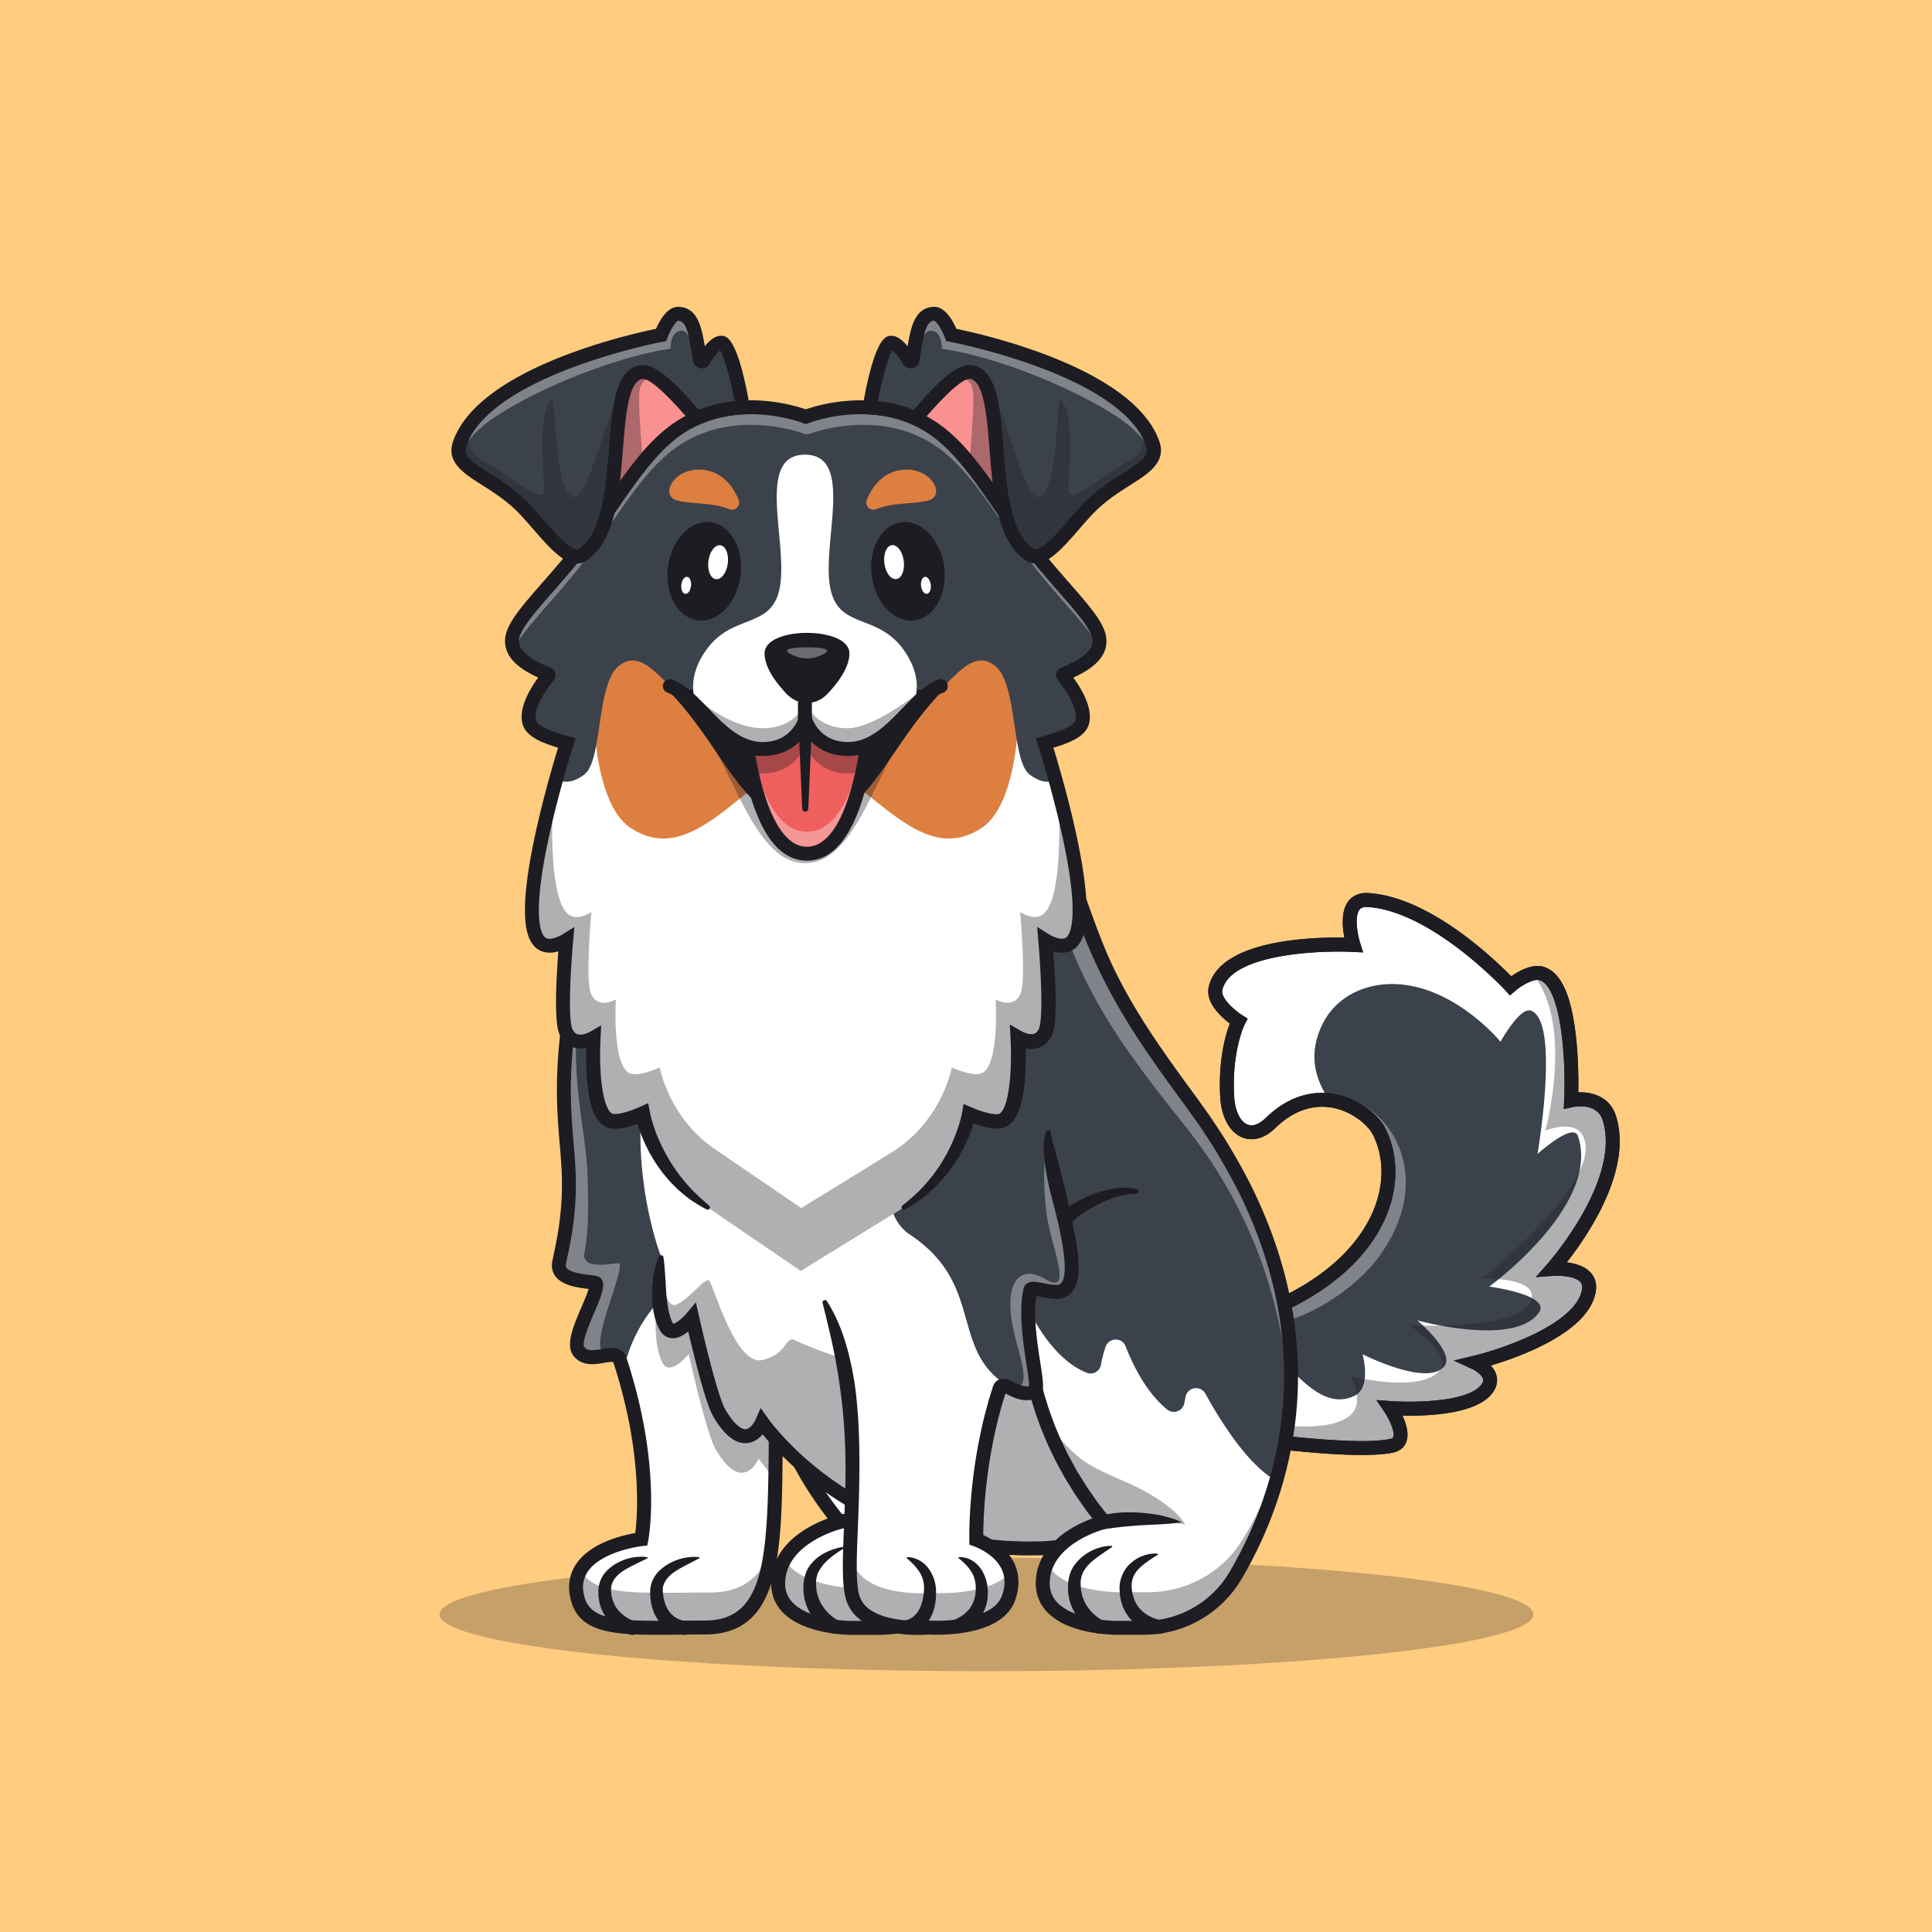<svg xmlns="http://www.w3.org/2000/svg" viewBox="0 0 4000 4000"><defs><style>.cls-1{fill:#ffcc80;}.cls-2{opacity:0.25;}.cls-3{fill:#1d1c22;}.cls-4{fill:#494849;}.cls-5{fill:#3c424c;}.cls-6{opacity:0.35;}.cls-7{fill:#fff;}.cls-8{fill:#f99191;}.cls-9{fill:#dd7f40;}.cls-10{fill:#e4b684;}.cls-11{fill:#ef5f5e;}</style></defs><g id="Layer_2" data-name="Layer 2"><g id="Layer_1-2" data-name="Layer 1"><rect class="cls-1" width="4000" height="4000"/><g class="cls-2"><ellipse class="cls-3" cx="2042.5" cy="3342.5" rx="1132.5" ry="117.5"/></g><path class="cls-4" d="M3289.72,2671.16c-14.94,97.09-235.72,150-235.72,150s49.63,22.74,23.54,55.4c-40.32,50.42-199.3,38.66-199.3,38.66s46.88,69.62,2,78.32c-88.9,17.29-317.76-20.58-434.15-27.79l-11.19-199.77c5.2-.87,10.43-1.73,15.52-2.64,2.34-.39,4.73-.79,7-1.3,5.34-.93,10.57-1.95,15.77-3q40.07-8,75.86-18.45,13.65-3.95,26.71-8.3c263.37-86.62,339.38-268.92,279.82-389.1-12.34-24.94-52.55-59.34-103.36-65.33a129.26,129.26,0,0,0-29.64-.11c-29.37,3.25-60.95,16.93-92,47.1-39.67,38.58-77.31,15.49-87.35-34.14a.74.74,0,0,0-.1-.4,119.36,119.36,0,0,1-2.1-15.91c-.07-.69-.14-1.34-.18-2-6.1-101,23.28-158.37,23.28-158.37s-55.54-35.23-47.46-68.32c25.19-102.68,285.45-89.33,285.45-89.33s-30.71-96.69,30.1-92.94c140,8.63,295.16,177.36,295.16,177.36s38.91-33.6,65.22-25c70.92,23.32,60.16,262.21,60.16,262.21s63-14.51,79.23,37.14C3373.74,2448,3214,2627.06,3214,2627.06S3297.48,2620.63,3289.72,2671.16Z"/><path class="cls-5" d="M3289.72,2671.16c-14.94,97.09-235.72,150-235.72,150s49.63,22.74,23.54,55.4c-40.32,50.42-199.3,38.66-199.3,38.66s46.88,69.62,2,78.32c-88.9,17.29-317.76-20.58-434.15-27.79l-11.19-199.77c5.2-.87,10.43-1.73,15.52-2.64,2.34-.39,4.73-.79,7-1.3,5.34-.93,10.57-1.95,15.77-3q40.07-8,75.86-18.45,13.65-3.95,26.71-8.3c263.37-86.62,339.38-268.92,279.82-389.1-12.34-24.94-52.55-59.34-103.36-65.33a129.26,129.26,0,0,0-29.64-.11c-29.37,3.25-60.95,16.93-92,47.1-39.67,38.58-77.31,15.49-87.35-34.14a.74.74,0,0,0-.1-.4,119.36,119.36,0,0,1-2.1-15.91c-.07-.69-.14-1.34-.18-2-6.1-101,23.28-158.37,23.28-158.37s-55.54-35.23-47.46-68.32c25.19-102.68,285.45-89.33,285.45-89.33s-30.71-96.69,30.1-92.94c140,8.63,295.16,177.36,295.16,177.36s38.91-33.6,65.22-25c70.92,23.32,60.16,262.21,60.16,262.21s63-14.51,79.23,37.14C3373.74,2448,3214,2627.06,3214,2627.06S3297.48,2620.63,3289.72,2671.16Z"/><g class="cls-6"><path class="cls-7" d="M2851.69,2606.14c-62.65,82.94-208,163.87-275.87,126.12,263.37-86.62,339.38-268.92,279.82-389.1-12.34-24.94-52.55-59.34-103.36-65.33a129.26,129.26,0,0,0-29.64-.11c14.66-6.64,29.42-9.74,44.07-8.12C2878.45,2282,2977.76,2439.25,2851.69,2606.14Z"/></g><path class="cls-7" d="M3289.72,2671.15c-14.95,97.1-235.73,150-235.73,150s49.63,22.72,23.53,55.41c-40.3,50.4-199.29,38.64-199.29,38.64s46.9,69.62,2,78.33c-88.92,17.26-317.76-20.6-434.16-27.81l-11.18-199.58a.08.08,0,0,1,.07-.09l15.43-2.71c2.36-.41,4.72-.86,7-1.3,5.33-.94,10.59-2,15.8-3l61.23-20.64a89,89,0,0,1,14.61,2.2c93.6,22.31,162.85,194.32,255.64,149.05,35.26-17.21,16.83-84.22,16.37-85.87,0,0,0,0,0,0,2.15,1.09,134.61,68.19,169.38,24.74,22.68-28.42-56-94.78-56-94.78s202.09,56,251.88-16.48c25.13-36.61-103-53.52-103-53.52s232.45-169.28,183.62-311.8c-10.06-29.37-83.73,37.34-83.73,37.34s47.66-276.57-14-296.88c-22.84-7.5-62.53,64.43-62.53,64.43s-102.69-126-235.24-119.19c-58.3,3-112,33.63-136.31,89-18.08,41.28-23.73,91.15,17.06,151.24-37.09-4.35-79.84,6.39-121.61,47-39.69,38.6-77.31,15.52-87.37-34.11a1.19,1.19,0,0,0-.08-.41c-1-6.27-1.75-11.64-2.12-15.92-.08-.69-.12-1.34-.16-2-6.11-101,23.29-158.37,23.29-158.37s-55.57-35.22-47.47-68.32c25.2-102.68,285.43-89.32,285.43-89.32s-30.69-96.7,30.13-92.95c140,8.63,295.12,177.38,295.12,177.38s38.93-33.62,65.23-25c70.33,23.13,60.34,258.29,60.17,262.18,0,0,0,0,.05,0,2.09-.46,63.25-13.63,79.18,37.15C3373.75,2448,3214,2627.05,3214,2627.05S3297.49,2620.62,3289.72,2671.15Z"/><path class="cls-3" d="M2819.14,3012.39c-67.22,0-157.23-10-239.26-19.11-50.6-5.62-98.4-10.94-134.66-13.18a14.44,14.44,0,1,1,1.79-28.82c37,2.29,85.09,7.64,136.06,13.3,110.46,12.27,235.65,26.17,294.45,14.77,5.76-1.12,6.61-3.17,7-4,4.19-10.1-7.9-36.73-18.24-52.07l-16.6-24.64,29.64,2.18c42.14,3.1,157.82,3.16,186.94-33.27,4.88-6.11,4.71-9.91,4.16-12.23-2.15-9-16.28-18.22-22.41-21l-38-17.4,40.63-9.76c58.8-14.11,213.8-66.44,224.83-138.14,1.29-8.35-1.24-12.33-3.58-14.87-10.62-11.48-40.47-13.84-56.81-12.62l-35.6,2.65,23.73-26.65c1.55-1.73,153.82-174.52,115.08-298-12-38.15-60.21-27.84-62.25-27.39l-18.41,4.11.79-18.84c4.24-94.65-8.56-234.12-50.28-247.84-12.68-4.18-37.62,10.48-51.27,22.21l-10.59,9.1-9.46-10.26c-1.52-1.65-152.86-164.58-285.4-172.75-10.63-.66-14.63,2.82-16.72,5.5-11,14-3.89,52.32,1.27,68.66l6.25,19.82-20.75-1c-69.06-3.51-252.35,3.7-270.68,78.36-4.24,17.29,25.92,43,41.2,52.68l11.09,7.07-6,11.71c-.25.5-27.51,55.71-21.75,150.91,1.73,28.6,12.65,50.87,27.82,56.75,13.74,5.31,27.94-4.57,37.45-13.79,53.51-52,106.28-55.79,141.12-49.82,51,8.75,92.38,42.89,106.85,72.1,29.79,60.13,27,133.19-7.69,200.47-62.5,121.26-216.93,209.82-423.68,243a14.44,14.44,0,0,1-4.57-28.51C2630.22,2720,2777,2637,2835.21,2524c30.43-59,33.16-122.6,7.49-174.41-9.39-18.95-42.23-49-85.86-56.47-40.47-6.94-80.65,7.6-116.13,42.07-29.67,28.83-55.34,24.89-68,20-26.05-10.1-43.75-41.49-46.2-81.92-4.76-78.59,11.25-131.86,19.84-154.15-18.06-13.58-51.69-43.94-43.61-76.85,23.9-97.37,215.19-102.16,280.79-101-4.3-21.51-7.51-55.32,8.38-75.69,6.49-8.33,18.89-17.94,41.27-16.58,126,7.77,259.73,135.65,295.72,172.43,15.49-11,44.11-27.28,68.25-19.34,35.85,11.79,57.62,61.56,66.56,152.15,4.28,43.43,4.4,85,4,107.38,27.81-1.13,65.24,8.23,78.1,49.21,35,111.5-59.58,248.76-102,302.73,17,2.12,36.84,7.58,49.17,20.87,9.5,10.27,13.3,23.72,11,38.91-12.88,83.73-154.83,135.09-217.5,153.83,5.37,5.87,10,13,12,21.43,2.07,8.72,2.07,22.21-9.7,36.94-34.55,43.21-135.76,46.45-185.23,45.25,7.82,16.73,14.61,38.69,7.61,55.58-3.26,7.87-10.79,18-28.14,21.32C2865.92,3011,2844.1,3012.39,2819.14,3012.39Z"/><path class="cls-3" d="M2819.14,3012.39c-67.22,0-157.23-10-239.26-19.11-50.6-5.62-98.4-10.94-134.66-13.18a14.44,14.44,0,1,1,1.79-28.82c37,2.29,85.09,7.64,136.06,13.3,110.46,12.27,235.65,26.17,294.45,14.77,5.76-1.12,6.61-3.17,7-4,4.19-10.1-7.9-36.73-18.24-52.07l-16.6-24.64,29.64,2.18c42.14,3.1,157.82,3.16,186.94-33.27,4.88-6.11,4.71-9.91,4.16-12.23-2.15-9-16.28-18.22-22.41-21l-38-17.4,40.63-9.76c58.8-14.11,213.8-66.44,224.83-138.14,1.29-8.35-1.24-12.33-3.58-14.87-10.62-11.48-40.47-13.84-56.81-12.62l-35.6,2.65,23.73-26.65c1.55-1.73,153.82-174.52,115.08-298-12-38.15-60.21-27.84-62.25-27.39l-18.41,4.11.79-18.84c4.24-94.65-8.56-234.12-50.28-247.84-12.68-4.18-37.62,10.48-51.27,22.21l-10.59,9.1-9.46-10.26c-1.52-1.65-152.86-164.58-285.4-172.75-10.63-.66-14.63,2.82-16.72,5.5-11,14-3.89,52.32,1.27,68.66l6.25,19.82-20.75-1c-69.06-3.51-252.35,3.7-270.68,78.36-4.24,17.29,25.92,43,41.2,52.68l11.09,7.07-6,11.71c-.25.5-27.51,55.71-21.75,150.91,1.73,28.6,12.65,50.87,27.82,56.75,13.74,5.31,27.94-4.57,37.45-13.79,53.51-52,106.28-55.79,141.12-49.82,51,8.75,92.38,42.89,106.85,72.1,29.79,60.13,27,133.19-7.69,200.47-62.5,121.26-216.93,209.82-423.68,243a14.44,14.44,0,0,1-4.57-28.51C2630.22,2720,2777,2637,2835.21,2524c30.43-59,33.16-122.6,7.49-174.41-9.39-18.95-42.23-49-85.86-56.47-40.47-6.94-80.65,7.6-116.13,42.07-29.67,28.83-55.34,24.89-68,20-26.05-10.1-43.75-41.49-46.2-81.92-4.76-78.59,11.25-131.86,19.84-154.15-18.06-13.58-51.69-43.94-43.61-76.85,23.9-97.37,215.19-102.16,280.79-101-4.3-21.51-7.51-55.32,8.38-75.69,6.49-8.33,18.89-17.94,41.27-16.58,126,7.77,259.73,135.65,295.72,172.43,15.49-11,44.11-27.28,68.25-19.34,35.85,11.79,57.62,61.56,66.56,152.15,4.28,43.43,4.4,85,4,107.38,27.81-1.13,65.24,8.23,78.1,49.21,35,111.5-59.58,248.76-102,302.73,17,2.12,36.84,7.58,49.17,20.87,9.5,10.27,13.3,23.72,11,38.91-12.88,83.73-154.83,135.09-217.5,153.83,5.37,5.87,10,13,12,21.43,2.07,8.72,2.07,22.21-9.7,36.94-34.55,43.21-135.76,46.45-185.23,45.25,7.82,16.73,14.61,38.69,7.61,55.58-3.26,7.87-10.79,18-28.14,21.32C2865.92,3011,2844.1,3012.39,2819.14,3012.39Z"/><g class="cls-6"><path class="cls-3" d="M3289.72,2671.16c-14.94,97.09-235.72,150-235.72,150s49.63,22.74,23.54,55.4c-40.32,50.42-199.3,38.66-199.3,38.66s46.88,69.62,2,78.32c-88.9,17.29-317.76-20.58-434.15-27.79l-2.38-42.7c123,11.95,283.16,55.28,347.82,10.31,38.07-26.49,5-84.42,5-84.42s144.4,37.9,184.72-12.52c26.09-32.67-64.44-92.86-64.44-92.86s245.52,13.8,254.62-57.65c5.3-41.61-101-38.9-101-38.9s259-209.65,205.24-297.93c-19.36-31.77-76.13-8.27-76.13-8.27s60.4-219-26.71-325c6.86-1.66,13.68-2,19.82.07,70.92,23.32,60.16,262.21,60.16,262.21s63-14.51,79.23,37.14C3373.74,2448,3214,2627.06,3214,2627.06S3297.48,2620.63,3289.72,2671.16Z"/></g><path class="cls-8" d="M1868.13,900.89c0,83,57.13,150.79,129,154.8,2.23.14,4.51.21,6.78.21,75,0,135.71-69.4,135.71-155s-60.74-155-135.71-155c-39.92,0-75.83,19.7-100.69,51C1881.41,824.37,1868.13,860.86,1868.13,900.89Z"/><g class="cls-6"><path class="cls-3" d="M2014.34,809.18c4.73,41.61-12.92,207.24-17.25,246.51,2.23.14,4.51.21,6.78.21,75,0,135.71-69.4,135.71-155s-60.74-155-135.71-155c-39.92,0-75.83,19.7-100.69,51C1933.28,785.14,2008.82,760.67,2014.34,809.18Z"/></g><path class="cls-8" d="M1470.18,900.89c0,83-57.13,150.79-129,154.8-2.24.14-4.52.21-6.79.21-75,0-135.7-69.4-135.7-155s60.74-155,135.7-155c39.92,0,75.83,19.7,100.7,51C1456.9,824.37,1470.18,860.86,1470.18,900.89Z"/><g class="cls-6"><path class="cls-3" d="M1324,809.18c-4.72,41.61,12.93,207.24,17.26,246.51-2.24.14-4.52.21-6.79.21-75,0-135.7-69.4-135.7-155s60.74-155,135.7-155c39.92,0,75.83,19.7,100.7,51C1405,785.14,1329.5,760.67,1324,809.18Z"/></g><path class="cls-7" d="M1804.8,2466.69s-181.23-17.36-222.35,215.62c-18.42,104.34,14,296.54,155.7,469,0,0-114,27.74-126.12,113.31-15.19,107.41,152.43,105.7,152.43,105.7h56.4a219.94,219.94,0,0,0,189.61-108.46c102.24-173.88,234.1-540.57-92.27-980.73"/><g class="cls-6"><path class="cls-3" d="M2089.52,3083.29a848,848,0,0,1-79,178.62,220,220,0,0,1-189.63,108.46h-56.37s-167.65,1.7-152.46-105.71a100.64,100.64,0,0,1,12.28-35.92c36.56,60.71,154.61,59.52,154.61,59.52h60.75a237,237,0,0,0,204.28-116.87A914.92,914.92,0,0,0,2089.52,3083.29Z"/></g><path class="cls-3" d="M1763.63,3384.8c-10.42,0-103.47-1.4-145.94-49.79-17.26-19.66-24-44-20-72.37,10-71.08,80.09-105.55,116-118.71-127.89-164.62-165.63-350.19-145.52-464.13,42.94-243.28,236-227.69,238-227.48a14.43,14.43,0,0,1-2.72,28.74c-6.84-.61-168.6-12.64-206.8,203.76-19.64,111.27,19.94,295.84,152.65,457.37L1763.9,3160l-22.34,5.43c-1,.25-104.67,26.57-115.24,101.3-2.81,19.91,1.45,36,13,49.25,35.31,40.3,124,40.07,125,40h56.53A206.31,206.31,0,0,0,1998,3254.58c103.07-175.28,228.24-533.7-91.41-964.81a14.44,14.44,0,1,1,23.19-17.2c329.56,444.48,199.79,815.21,93.12,996.65a235.34,235.34,0,0,1-202.07,115.58h-57.22Z"/><path class="cls-3" d="M1894.53,3166.23a14.45,14.45,0,0,1-2.44-.21c-.87-.15-87.24-14.52-155.73-.52a14.44,14.44,0,0,1-5.78-28.29c73.89-15.08,162.62-.29,166.35.34a14.44,14.44,0,0,1-2.4,28.68Z"/><path class="cls-3" d="M1851.59,3382.63a15.61,15.61,0,0,1-1.92-.13c-27-3.59-78.73-27.7-81.41-93.23-2.24-54.76,49.93-80,77.83-85.63a14.43,14.43,0,0,1,5.79,28.28c-2.32.49-56.57,12.36-54.77,56.17,2.37,57.94,54.16,65.49,56.37,65.79a14.44,14.44,0,0,1-1.89,28.75Z"/><path class="cls-3" d="M1754.21,3201.86c-16.72,9.41-32.28,19.75-44.63,32.1a86.26,86.26,0,0,0-14.73,19.9,52.27,52.27,0,0,0-5.35,21.87c.22,8.34.44,16.6,2.69,24.31.77,3.95,2.36,7.6,3.58,11.35,1.73,3.55,3.15,7.24,5.38,10.52a87.23,87.23,0,0,0,14.75,18.66c2.95,2.72,6,5.39,9.19,7.82,1.6,1.23,3.25,2.37,4.88,3.49s3.52,2.25,4.45,2.82l1.44.87a14.39,14.39,0,0,1-13.5,25.36,84.63,84.63,0,0,1-7.85-4.08c-2.39-1.34-4.62-2.87-6.84-4.4s-4.32-3.21-6.46-4.85l-6-5.36a103.68,103.68,0,0,1-19.77-25.79c-10.77-19.21-13.77-42-11.3-62.67,1.62-11.15,5.43-22.35,11.75-31.42a87.69,87.69,0,0,1,22.81-21.92l6.49-4c2.22-1.2,4.5-2.27,6.74-3.39a104.6,104.6,0,0,1,13.78-5.49A110.43,110.43,0,0,1,1754.21,3201.86Z"/><path class="cls-5" d="M1635.12,2553.28c-.65,3.79-1.31,7.58-1.88,11.32-70.88,431.39,49.23,805-174,805-149.7,0-244.28,11.4-263.25-59.68-28.17-105.45,131.87-123.24,131.87-123.24s26.87-137.89-37.41-348.38q-3.36-10.93-7-22.19c-9.52-28.9-61.19,12.58-84.84-18-20.52-26.59,41.77-118,35.13-141-1.54-5.37-84.6,0-76.21-42.91,6.31-32.12,23.9-97.83,19.62-191.35-3.13-67.91-17.1-141.68-4.56-265.93,12.5-123.53,39.74-283.61,87.66-479.07Z"/><g class="cls-6"><path class="cls-7" d="M1157.52,2614.17c6.31-32.12,23.89-97.81,19.63-191.32-3.14-67.93-17.11-141.7-4.58-265.93,12.52-123.54,23.51-112.5,20.14-4-3.37,108,20,201,23.12,269,4.25,93.51.55,138.52-5.76,170.65-8.41,42.95,71.24,18.44,72.8,23.82,6.64,23-56.78,155.16-36.28,181.76a29,29,0,0,0,9.42,8c-19.16,2.82-43.27,10.25-57.42-8-20.5-26.6,41.8-118,35.15-141C1232.19,2651.74,1149.14,2657.16,1157.52,2614.17Z"/></g><g class="cls-6"><path class="cls-7" d="M1279.76,2809.79c-8.41.65-16.67.14-23.75-3.65C1266,2804.7,1274.56,2804.48,1279.76,2809.79Z"/></g><path class="cls-7" d="M1633.25,2564.62c-30.32,184.53-25.7,358.53-27.94,497.2-3,185.48-18.33,307.79-146,307.79-149.71,0-244.27,11.41-263.25-59.69-28.15-105.43,131.88-123.22,131.88-123.22s26.85-137.91-37.43-348.4c12.56-57.17,37.32-102.72,68.79-139C1437.27,2609.41,1556.51,2576.56,1633.25,2564.62Z"/><g class="cls-6"><path class="cls-3" d="M1597.08,3206.22c-13.21,101.89-47.24,163.39-137.8,163.39-149.71,0-244.27,11.41-263.25-59.69-6.46-24.15-3-43.71,6.13-59.52,29.35,56.81,124.59,46.67,268.85,46.67C1538.76,3297.07,1576.22,3264.08,1597.08,3206.22Z"/></g><path class="cls-3" d="M1361,3384.71c-97.79,0-161.85-7.32-178.87-71.05-7.64-28.56-3.89-54.21,11.15-76.22,29.68-43.44,95.59-58.88,122-63.46,4.59-36.3,15-169.24-45.48-353.35a5.12,5.12,0,0,0-.25-.62c-3-1.09-13,.64-19.07,1.69-18.2,3.15-45.71,7.9-63.22-14.77-17.14-22.21,0-62,16.55-100.54,5-11.65,11.93-27.76,14.79-37.85l-.74-.08c-20-2.34-53.48-6.24-68.19-26.38-6.3-8.64-8.46-19.24-6.23-30.65.84-4.26,1.87-9.11,3-14.51,7.47-35.15,20-94,16.33-173.43-.77-16.85-2.23-34.25-3.79-52.67-4.79-56.77-10.22-121.12-.7-215.37,14-138.07,43.57-299.92,88-481.06a14.44,14.44,0,0,1,28,6.87c-43.48,177.31-73.66,342.29-87.3,477.09-9.26,91.59-4,154.52.74,210,1.58,18.7,3.07,36.37,3.87,53.78,3.81,83.16-9.18,144.25-16.94,180.75-1.11,5.24-2.11,9.93-2.92,14-.87,4.47.13,6.59,1.21,8.08,7.27,9.95,34.93,13.18,48.22,14.73,14.09,1.64,23.41,2.72,26.47,13.32,4,13.9-3.58,32.69-17.35,64.7-8.75,20.36-27,62.73-20.22,71.48,6.42,8.3,17.67,7,35.45,4,17.19-3,43.18-7.48,51.67,18.37,73.56,224,46.13,371.65,44.93,377.82l-2,10.42L1329.5,3201c-.81.08-83.21,9.85-112.46,52.73-10.19,15-12.5,32.1-7.07,52.44,13.09,49,72.38,50.56,194.58,49.33,17.32-.18,35.58-.37,54.75-.37,123.83,0,130.53-125.89,132.31-367.15,1-130.64,2.06-278.72,29.26-437.18a14.44,14.44,0,0,1,28.46,4.89c-26.8,156.14-27.89,303-28.85,432.5-.83,112.85-1.55,210.31-20.54,279.25-21.91,79.53-66.6,116.57-140.64,116.57-19.07,0-37.23.18-54.46.36C1389.56,3384.56,1374.91,3384.71,1361,3384.71Z"/><g class="cls-6"><path class="cls-3" d="M1633.25,2564.62c-30.32,184.53-25.7,358.53-27.94,497.2-23.28-25.08-34.79-41.87-34.79-41.87s-31.87,76.77-88.5-18.48c-19.56-32.91-56.19-198-56.19-198s-37,46.12-53,19.67c-13.25-21.91-18.84-66-13.57-123.4,0-.14,0-.29,0-.43C1437.27,2609.41,1556.51,2576.56,1633.25,2564.62Z"/></g><path class="cls-7" d="M2471.19,2288.37,2361.62,2822.2l-75.8,369.23c-478.54,87.12-708.08-247.27-708.08-247.27s-31.87,76.77-88.5-18.48c-19.56-32.92-56.2-198-56.2-198s-37,46.12-53,19.67c-13.24-21.91-18.84-66-13.57-123.4.62-7,1.45-14.26,2.42-21.69,0,0-108-271,18.12-539.83,47.61-101.38,831.74-596.13,837.84-277.66C2229.23,2013.93,2471.19,2288.37,2471.19,2288.37Z"/><g class="cls-6"><path class="cls-3" d="M2361.62,2822.2l-75.8,369.23c-478.54,87.12-708.08-247.27-708.08-247.27s-31.87,76.77-88.5-18.48c-19.56-32.92-56.2-198-56.2-198s-37,46.12-53,19.67c-13.24-21.91-18.84-66-13.57-123.4,3.76,30.64,13.36,85.61,33.5,77.2,27.75-11.59,59.59-57.1,68.28-49.66s53.78,176.41,109.51,164.29,46.09-53.82,70.92-39.74C1671.54,2789,2122.65,2973.57,2361.62,2822.2Z"/></g><path class="cls-3" d="M1373.64,2602.94c2.57,18.13,3.38,35.64,4.49,52.9.49,8.64,1,17.17,1.66,25.62.87,8.43,1.75,16.77,3.19,24.87a146.77,146.77,0,0,0,5.67,23,69.82,69.82,0,0,0,4.21,9.7,10.18,10.18,0,0,0,1,1.6c.07.19-.32-.15-.55-.1-.69.07.94.31,3.43-.78a40.63,40.63,0,0,0,8.34-5,107.3,107.3,0,0,0,16.72-16l18.94-22.57,6.41,28.48c6,26.51,12.3,53.13,19,79.52s13.65,52.77,21.75,78.32c2,6.43,4.17,12.64,6.37,18.82,1.11,3.09,2.36,5.9,3.52,8.86a31.8,31.8,0,0,0,1.83,4l1.83,3.69c6.41,11,13.93,21.68,22.08,30,4.09,4,8.43,7.42,12.42,9.31s7.12,2.18,10.08,1.44,6.59-3.17,10-6.85a49.39,49.39,0,0,0,4.75-6.28c.74-1.14,1.43-2.33,2.09-3.52s1.35-2.63,1.62-3.24l10.28-23.54,15,20.91c4.2,5.87,9.31,12.4,14.35,18.44s10.37,12.15,15.77,18.08q16.26,17.73,33.88,34.28a677.76,677.76,0,0,0,75.07,60.71c52.88,36.77,110.76,66.56,171.91,86.89,7.61,2.64,15.23,5.25,23,7.35s15.43,4.61,23.23,6.62c15.67,3.75,31.29,7.75,47.19,10.43,15.78,3.36,31.83,5.13,47.78,7.46,8,1,16.06,1.51,24.09,2.29s16.06,1.55,24.13,1.7l24.2,1c8.06.32,16.15,0,24.22,0,8.08-.21,16.16.15,24.23-.53,8.06-.51,16.12-1.19,24.17-1.94,4-.39,8-.66,12.06-1.14s8-1.08,12-1.45c8-.93,16.1-1.42,24.21-1.75,16.2-.94,32.46-1.49,49.77,2.31l.31.07a5.09,5.09,0,0,1,1.41,9.4c-30.55,17.3-64.31,21.14-97.7,22.44-8.37.23-16.73.51-25.09,1s-16.73.3-25.1.49c-8.37,0-16.75.36-25.12,0l-25.11-1c-8.38-.17-16.73-1-25.08-1.76s-16.71-1.37-25-2.39c-16.6-2.41-33.29-4.27-49.72-7.75-16.55-2.81-32.83-6.95-49.15-10.87-8.12-2.1-16.14-4.61-24.22-6.9s-16-4.91-24-7.66c-63.75-21.21-124.11-52.25-179.2-90.57a708.48,708.48,0,0,1-78.27-63.31q-18.39-17.25-35.48-35.9c-5.68-6.24-11.25-12.58-16.66-19.11s-10.56-13-15.92-20.52l25.23-2.64c-1.09,2.54-1.9,4.06-2.92,6s-2,3.57-3.15,5.31a80.31,80.31,0,0,1-7.65,10.07c-5.83,6.32-13.54,12.61-23.92,15.36s-21.69.89-29.82-3.22c-8.39-4-14.82-9.43-20.48-15-11.05-11.28-19.29-23.32-26.67-35.91l-2.8-5.48a49.39,49.39,0,0,1-2.43-5.33c-1.36-3.41-2.87-6.87-4.07-10.24-2.4-6.71-4.76-13.43-6.81-20.08-8.45-26.68-15.44-53.3-22.23-80s-13.11-53.41-19.17-80.35l25.35,5.91a139.64,139.64,0,0,1-21.39,21.26,69.63,69.63,0,0,1-14.38,8.87,40.49,40.49,0,0,1-9.82,3.1,29.91,29.91,0,0,1-12.72-.29c-9.46-2.07-16.5-9.73-19.45-15.14a86.52,86.52,0,0,1-6.94-14.54,146.43,146.43,0,0,1-7.29-28.74,239.59,239.59,0,0,1-1.19-56c1.94-18.35,5.78-36.38,13-53.55a5,5,0,0,1,9.54,1.22Z"/><path class="cls-7" d="M2642.38,3065.86a847.22,847.22,0,0,1-84.28,196,219.82,219.82,0,0,1-189.59,108.49h-56.38s-167.61,1.7-152.45-105.71c12.09-85.58,126.14-113.3,126.14-113.3l-.1-.11c-56.2-68.43-95-140-120.37-207.85-33.89-90.88-43.53-175.33-38.19-237.23.69-8.41,1.66-16.39,2.93-23.86.18-1.08.39-2.09.54-3.1l-342-220.92-29.95-476.09L2199.85,1745c61,234,115.93,333.77,266,536.14C2698,2594.25,2698.32,2870.1,2642.38,3065.86Z"/><g class="cls-6"><path class="cls-3" d="M2453.9,3156.2c-76.51-13.9-136.17-9.6-168.18-4.95-56.2-68.43-95-140-120.37-207.85,67.45,83.73,84.17,89.37,165.23,124.81C2432.79,3112.9,2453.9,3156.2,2453.9,3156.2Z"/></g><g class="cls-6"><path class="cls-3" d="M2660.67,2987a804.75,804.75,0,0,1-18.29,78.82,847.22,847.22,0,0,1-84.28,196,219.82,219.82,0,0,1-189.59,108.49h-56.38s-167.61,1.7-152.45-105.71a99.73,99.73,0,0,1,8-27.47c31.94,60.6,150.57,59.44,150.57,59.44h58.22c80.49,0,154.94-41.29,195.73-108.53a833.24,833.24,0,0,0,87-196C2659.7,2990.43,2660.17,2988.73,2660.67,2987Z"/></g><path class="cls-5" d="M2642.39,3065.85c-59-32.89-115.79-123.88-146.81-180.47-9.81-17.84-36.44-13.89-40.8,6-1,4.8-2,9.49-2.81,13.88a22,22,0,0,1-35.46,13c-42.42-34.44-70.27-90.3-86.1-130.89-7.49-19.22-34.77-18.44-41.41,1.1a264.84,264.84,0,0,0-9.53,37c-2.44,13.43-16.48,21.7-29.23,16.73-62.78-24.63-105-98.36-123.07-136,.69-8.39,1.67-16.37,2.93-23.86.16-1.06.37-2.08.53-3.09l-342-220.91-29.92-476.09L2199.84,1745c61,234,115.95,333.76,266,536.14C2698,2594.24,2698.33,2870.11,2642.39,3065.85Z"/><g class="cls-6"><path class="cls-7" d="M2671.32,2900.16c-13.6-164.76-56.87-368.36-220.18-572.09-170.4-212.55-229.85-312.48-295.57-559.28l44.28-23.78c61,234,115.93,333.77,266,536.14C2638.44,2513.94,2682.91,2726.16,2671.32,2900.16Z"/></g><path class="cls-3" d="M2351.84,2471.46c-17,.12-33.37,4-49.22,9.53-7.92,2.79-15.67,6.18-23.33,9.7-7.56,3.8-15.11,7.6-22.42,11.89s-14.46,8.87-21.35,13.51l-2.5,1.75a10.84,10.84,0,0,0-1.65,1.32c-1.41,1.21-2.88,2.61-4.34,4-2.92,2.81-5.8,5.75-8.58,8.82a261.75,261.75,0,0,0-30.27,39.76,314.26,314.26,0,0,0-38.7,92.43l-2.5,12.38c-.8,4.13-1.86,8.24-2.29,12.4-1.14,8.3-2.44,16.57-2.82,25.06l-.87,12.67-.16,12.78c-.32,8.5.17,17.06.58,25.61a551.52,551.52,0,0,0,15.51,101.89c2.25,8.33,4.06,16.77,6.67,25l7.66,24.75c5.9,16.24,11.44,32.64,18.5,48.44,6.37,16.09,14.33,31.47,21.77,47.09L2224,3035l6.27,11.36,6.83,11c4.58,7.34,9,14.77,13.72,22l14.81,21.33c2.5,3.54,4.87,7.16,7.47,10.63l8,10.25,15.93,20.52,13.71,17.63-21.45,5.56c-4.83,1.25-10.62,3.11-15.89,5s-10.7,4.06-15.93,6.38a211.2,211.2,0,0,0-30,16.07c-18.86,12.17-35.18,27.78-44.67,46.47a83.15,83.15,0,0,0-8.95,29.68c-1.24,10.35-.42,20.37,2.84,29.31a56.92,56.92,0,0,0,16.5,23.67,104.5,104.5,0,0,0,27,16.6c20.28,8.72,43.17,13.49,66.16,15.89,5.76.58,11.55,1,17.29,1.27,2.85.13,5.8.21,8.41.21h45.53c6.09,0,12.23,0,17.73-.23,5.67,0,11.3-.64,16.94-1.23s11.19-1.73,16.79-2.57c5.49-1.42,11.1-2.32,16.49-4.11a203.15,203.15,0,0,0,61-29.22c9.42-6.33,17.88-13.92,26.16-21.64,7.86-8.15,15.58-16.5,22.06-25.81,3.48-4.48,6.39-9.35,9.44-14.12s5.94-10.24,8.92-15.32c5.81-10.41,11.54-20.87,16.88-31.53a823,823,0,0,0,53.72-132.36c28.1-91.05,39.8-187.16,33-282.18-6.46-95.09-30.95-188.61-68.57-276.42-18.6-44-41.12-86.42-65.72-127.5-12-20.74-25.58-40.54-38.67-60.62-14-19.58-27.57-39-42.18-58.67-57.46-78.31-114.15-158.6-157.95-247-44.22-87.9-78-181.55-88.38-279.17a4.87,4.87,0,0,1,9.26-2.56l.05.13c5.15,11.17,9.76,22.45,14.06,33.8s8.8,22.6,12.77,34l12.2,34c2,5.67,3.8,11.41,5.9,17s4.15,11.26,6.12,16.92c16.28,45.1,32.72,90,54,132.9,42.2,85.87,98.07,164.81,155.22,242.79,14.35,19.27,28.56,39.58,42.75,59.48,13.42,20.54,27.27,40.79,39.59,62,25.21,42.1,48.34,85.62,67.5,131,38.75,90.41,64.15,187.19,70.85,285.83,7.08,98.56-5.08,198.36-34.19,292.65a852.75,852.75,0,0,1-55.58,137c-5.53,11-11.45,21.84-17.46,32.61-3.15,5.37-5.94,10.64-9.39,16.11s-6.81,11-10.76,16.11c-7.41,10.6-16.18,20.16-25.18,29.42-9.41,8.84-19.1,17.46-29.82,24.69a231.93,231.93,0,0,1-69.6,33.33c-6.15,2-12.54,3.11-18.8,4.68-6.38,1-12.72,2.37-19.16,2.94s-12.85,1.35-19.32,1.41c-6.62.29-12.61.25-18.64.24h-45.43c-3.45,0-6.57-.09-9.78-.23-6.37-.28-12.68-.76-19-1.4-25.15-2.67-50.38-7.7-74.75-18.14a133.27,133.27,0,0,1-34.64-21.46,85.88,85.88,0,0,1-24.49-35.46c-5.07-13.88-6-28.7-4.38-42.38a112.09,112.09,0,0,1,11.93-39.57,131.9,131.9,0,0,1,24-32.78,178.21,178.21,0,0,1,30.71-24.77,239.26,239.26,0,0,1,34-18.27q8.81-3.89,17.84-7.14c6.15-2.17,11.9-4.09,18.82-5.88l-7.75,23.2-16.56-21.31-8.28-10.66c-2.7-3.6-5.17-7.36-7.76-11l-15.39-22.18c-4.89-7.54-9.52-15.27-14.28-22.91l-7.1-11.48-6.53-11.82c-4.3-7.91-8.72-15.76-12.92-23.72-7.76-16.26-16-32.28-22.68-49-7.34-16.46-13.14-33.55-19.27-50.5l-8-25.85c-2.71-8.6-4.62-17.44-7-26.15-8.54-35.07-14.74-70.82-16.94-107.14-.49-9.08-1.12-18.16-.95-27.31l0-13.71c.16-4.58.48-9.18.72-13.76.77-18.38,3.87-36.87,7.72-54.85,8.62-35.92,22.67-70.84,43.23-101.85a278.59,278.59,0,0,1,35.24-43.26c3.33-3.3,6.8-6.49,10.42-9.62,1.84-1.56,3.66-3.11,5.68-4.67a36.92,36.92,0,0,1,3.68-2.6l3-1.88a254.41,254.41,0,0,1,24.47-13,225.86,225.86,0,0,1,52.34-17.84c18.13-3.69,37.34-4.76,55.57-.42a4.84,4.84,0,0,1-1.09,9.54Z"/><path class="cls-3" d="M2446.85,3151.78c-14,2.09-27.46,3-40.89,3.92s-26.67,1.23-39.85,2.05-26.23,1.82-39.16,3.06-25.6,3.05-38.25,4.69l-.46.05a14.45,14.45,0,0,1-5.32-28.35,223.73,223.73,0,0,1,41.89-5.89,332.72,332.72,0,0,1,41.69,1c13.77,1.3,27.46,2.88,40.91,6.12S2434.17,3145.48,2446.85,3151.78Z"/><path class="cls-5" d="M2201.22,2671.59c-19.77,11-65.75-11.11-68.06-.5-17.18,79.72,23.49,203.52,8.62,210.09-13.21,5.88-25.59,3.28-36.34-.94l-.22-.11c-2.45-1.22-4.87-2.45-7.18-3.68-137.66-73.84-54.5-212.76-212.33-318.76-.29-.18-.58-.4-.87-.58-38.62-25.7-52.15-76-30.53-117.05,111.34-211.64,375.1-705.77,352.4-569.31-38.83,233.73-36.92,430.5-36.2,466.52.07,3.87.14,5.89.14,5.89C2162.53,2417.18,2256.77,2640.81,2201.22,2671.59Z"/><g class="cls-6"><path class="cls-7" d="M2201.22,2671.59c-19.77,11-65.75-11.11-68.06-.5-17.18,79.72,23.49,203.52,8.62,210.09-13.21,5.88-25.59,3.28-36.34-.94l-.22-.11c-2.45-1.22-4.87-2.45-7.18-3.68,47.57-5.63,1.3-84.82-5.38-158.3-7.18-78.9,30.71-94.6,70.74-70.34,62.91,38.08,10-71.25,2.49-141.63-9.17-86-.76-143.61,4.62-168.91.07,3.87.14,5.89.14,5.89C2162.53,2417.18,2256.77,2640.81,2201.22,2671.59Z"/></g><path class="cls-7" d="M2088.37,3307.77c-24.95,71.53-165.74,61.84-165.74,61.84s-132,12-156.5-59.68c-27.11-79.43,43-380.71-58.66-614.23,0-.82.36-59.32,98.6-163.87,24.75-.57,51.42,6.88,79.64,25.85,160.48,107.81,71.77,249.65,219.52,322.44-17.88-7.08-31.11-18.85-35.87-4.39-52.07,159.47-48,312.1-48,312.1S2118.74,3220.72,2088.37,3307.77Z"/><g class="cls-6"><path class="cls-3" d="M2091.72,3255.74c3.86,14.62,3.68,31.87-3.36,52.05-24.93,71.49-165.73,61.82-165.73,61.82s-132,12-156.49-59.69c-7.22-21.19-7.55-58.11-6-105.36,1.12,12.13,2.92,22.38,5.67,30.46,25.77,75.58,164.94,62.91,164.94,62.91S2046.61,3305.91,2091.72,3255.74Z"/></g><path class="cls-3" d="M1711.88,2693.78c18.6,28.69,31.42,60.7,40.92,93.38a637.72,637.72,0,0,1,19.58,100c7.49,67.46,7.74,135.08,6.27,202.14-.82,33.54-2.34,67-3.58,100.23-.61,16.61-1.17,33.19-1.23,49.58s.24,32.72,2.18,48c1.76,15.74,6.06,27.27,15.41,37.11,9.15,9.75,22.41,16.71,36.76,21.46s30,7.58,45.75,9c7.89.72,15.86,1.13,23.84,1.21s16.2-.09,23.53-.67l1.12-.09,1.18.07a336.83,336.83,0,0,0,40.74-.49,281.4,281.4,0,0,0,40.27-5.57c13.07-2.84,25.77-6.81,37-12.48a82.36,82.36,0,0,0,15.48-9.78,53.65,53.65,0,0,0,11.72-12.42,21.64,21.64,0,0,0,2.2-3.5c.61-1.22,1.42-2.36,1.91-3.64l1.58-3.8c.52-1.31.93-2.93,1.41-4.38a82.12,82.12,0,0,0,3.56-17.91,62.35,62.35,0,0,0-6.34-33.79c-5.22-10.43-13.57-19.68-23.49-27.47a125.38,125.38,0,0,0-16-10.54c-2.8-1.58-5.67-3.06-8.58-4.41s-6.1-2.71-8.37-3.52l-9.68-3.42-.14-9.87c-.3-22.16.62-43.33,1.95-64.89s3.4-42.84,6-64.16a1073.57,1073.57,0,0,1,23.24-126.82l8.37-31.22,4.73-15.46,2.37-7.74,1.18-3.86.6-1.93.31-1,.64-1.69.69-1.68c.28-.61.66-1.29,1-1.92s.7-1.25,1.14-1.91,1.07-1.41,1.65-2.09a22.51,22.51,0,0,1,4.41-3.93,21.24,21.24,0,0,1,5.77-2.61,23.66,23.66,0,0,1,10.05-.59,38.28,38.28,0,0,1,6.42,1.63c7,2.54,11.36,5.12,16,7.26,8.89,4.31,16.77,7,23.51,6.53a25,25,0,0,0,4.95-.73c.8-.29,1.62-.41,2.42-.77l1.2-.48s1.06-.48-.58.33a11.93,11.93,0,0,0-2.5,1.93c-2.33,2.73-1.9,3.27-2,3.16a11.1,11.1,0,0,0,.19-1.59,54.51,54.51,0,0,0-.06-6.2c-.57-9.38-2.16-19.88-3.69-30.21-3.17-20.82-6.59-42-9-63.51s-4-43.33-3.26-65.62a228.78,228.78,0,0,1,3.53-33.76l.85-4.26a20.5,20.5,0,0,1,1.23-3.8,16.79,16.79,0,0,1,3.15-4.78,18.34,18.34,0,0,1,7.42-4.8,26,26,0,0,1,8.76-1.34,49,49,0,0,1,5.57.35c6.49.8,11.68,2,16.87,3,10.08,2,20.11,3.82,27.33,3.14a15.8,15.8,0,0,0,4.06-.83,4,4,0,0,0,1.16-.57,7.22,7.22,0,0,0,1.37-1c1.77-1.35,3.38-3.93,4.76-7.28,2.75-6.84,3.72-16.43,3.74-26a236.07,236.07,0,0,0-2.08-29.87c-5.12-40.66-16.19-81.6-26.73-122.66a590.65,590.65,0,0,1-12.38-63.06,253.41,253.41,0,0,1-2.14-32.76c.19-11.06,1-22.47,4.78-33.52a4.93,4.93,0,0,1,9.52.79l.05.26c1.67,10.09,4.11,20,6.76,29.95l8.06,30c5.26,20.14,10.71,40.47,15.48,61.09s9.18,41.46,13.74,62.39c4.32,21,8.82,42.09,11.51,63.93a264.41,264.41,0,0,1,2.3,33.56c-.16,11.52-.78,23.52-5.77,36.54-2.6,6.39-6.47,13.32-13,18.7a34.8,34.8,0,0,1-5.08,3.65,30.87,30.87,0,0,1-6,2.89,43.75,43.75,0,0,1-11.43,2.52,85.76,85.76,0,0,1-19.1-.67c-5.84-.77-11.36-1.84-16.62-2.9s-10.39-2.13-14.44-2.61a23.41,23.41,0,0,0-2.35-.16c-.59-.08-.64.2.91-.32a10.68,10.68,0,0,0,4.07-2.76,12,12,0,0,0,2.08-3.13,9.46,9.46,0,0,0,.64-1.92l-.71,3.55a200.92,200.92,0,0,0-3.06,29.46c-.67,20.12.78,40.72,3.1,61.35s5.65,41.35,8.87,62.46c1.55,10.64,3.23,21.13,4,32.92a81.87,81.87,0,0,1,0,9.7,37.93,37.93,0,0,1-.89,6.28c-.73,2.44-1.14,5.61-5.32,10.29a17.09,17.09,0,0,1-4,3.15,15.17,15.17,0,0,1-2.39,1.14l-2.5,1c-1.65.67-3.43,1.1-5.16,1.63a53.71,53.71,0,0,1-10.74,1.61c-14.68.75-27.33-4.54-37.4-9.33-5-2.37-9.9-5-12.91-6-.72-.26-1.16-.33-1.27-.38.18.06.58.12,2.17-.22a8.52,8.52,0,0,0,3.65-2.28,2.12,2.12,0,0,0,.39-.55c.08-.11.12-.11.16-.18a.88.88,0,0,0,.06-.17l0,.17-8.94,29.07-8.1,30.24a1043.19,1043.19,0,0,0-22.6,123.35c-2.57,20.77-4.57,41.62-5.87,62.5s-2.18,42-1.9,62.26l-9.82-13.29c4.45,1.58,7.69,3,11.36,4.71s7,3.44,10.45,5.36a154.28,154.28,0,0,1,19.68,13c12.45,9.78,23.86,22.06,31.48,37.19a91.64,91.64,0,0,1,9.34,49.18,110.09,110.09,0,0,1-4.73,24c-.63,1.93-1.1,3.77-1.87,5.78l-2.51,6.09c-.84,2-2,3.88-3,5.82a42.3,42.3,0,0,1-3.47,5.55,82.21,82.21,0,0,1-17.46,18.6,111,111,0,0,1-20.59,13.06c-14.25,7.16-29.05,11.65-43.81,14.89a310.21,310.21,0,0,1-44.4,6.17,364,364,0,0,1-44.75.48l2.3,0c-9.31.73-17.68.87-26.49.79s-17.42-.53-26.14-1.33c-17.43-1.6-35-4.64-52.25-10.37s-34.64-14.34-48.55-29a80.71,80.71,0,0,1-16.41-25.42c-2.1-4.73-3.1-9.48-4.4-14.18-.8-4.54-1.9-9.21-2.3-13.61-2.23-17.84-2.44-34.93-2.42-51.93s.64-33.76,1.24-50.5c1.26-33.47,2.77-66.69,3.58-99.88,2-66.33,0-132.56-8.35-197.71-4-32.58-9.11-64.93-15.86-96.94-6.59-32.09-14.53-63.75-22.53-96.31v0a4.88,4.88,0,0,1,8.83-3.82Z"/><path class="cls-7" d="M1871.23,2499.86C1984.82,2426.7,2006,2306,2006,2306s47.34,22,68.34,14c42.84-16.36,33.21-171.34,33.21-171.34s41.39,24.54,57.6-13.32c13.41-31.35-1-188.63-1-188.63s29,18.81,48.75,8c70.92-38.82-50.09-416.39-50.09-416.39,41-11.46,72.29-23,77.87-43.32,8.81-32.24-26.53-79.85-39.5-95.88a2.08,2.08,0,0,1,2.18-3.32c32-14.48,75.41-34.33,73-71.36-3-44.67-89.19-114-172.41-230-53.71-74.79-101.75-156.21-164-202-122-89.62-271.72-29.56-271.72-29.56s-149.73-60.06-271.71,29.56c-62.26,45.74-110.3,127.16-164,202-83.22,115.91-169.44,185.29-172.41,230-2.45,37,41,56.88,73,71.36a2.08,2.08,0,0,1,2.18,3.32c-13,16-48.31,63.64-39.5,95.88,5.58,20.36,36.82,31.86,77.87,43.32,0,0-121,377.57-50.09,416.39,19.76,10.83,48.75-8,48.75-8s-14.36,157.28-1,188.63c16.21,37.86,57.6,13.32,57.6,13.32s-9.63,155,33.21,171.34c21,8,68.34-14,68.34-14s21.18,120.72,134.77,193.88l192.67,131.45Z"/><g class="cls-6"><path class="cls-3" d="M2213,1954.63c-19.77,10.82-48.76-8-48.76-8s14.37,157.29.94,188.62c-16.2,37.86-57.56,13.32-57.56,13.32s9.6,155-33.24,171.36c-21,8-68.33-14-68.33-14s-21.18,120.73-134.76,193.89L1657.9,2631.31l-192.66-131.44C1351.66,2426.71,1330.47,2306,1330.47,2306s-47.35,22-68.36,14c-42.8-16.39-33.2-171.36-33.2-171.36s-41.4,24.54-57.57-13.32c-13.43-31.33.94-188.62.94-188.62s-29,18.8-48.76,8c-47.35-26-9.13-203,21.55-317.72-4.73,101.56-3.32,237.3,35.66,258.67,17.68,9.67,43.63-7.15,43.63-7.15s-12.85,140.76-.83,168.81c14.51,33.89,51.54,11.91,51.54,11.91s-8.63,138.7,29.7,153.35c18.81,7.18,61.18-12.49,61.18-12.49s19,108,120.62,173.5L1659,2501.17l190.93-117.66C1951.58,2318,1970.53,2210,1970.53,2210s42.37,19.67,61.13,12.49c38.37-14.65,29.74-153.35,29.74-153.35s37,22,51.54-11.91c12-28-.83-168.81-.83-168.81s25.92,16.82,43.64,7.15c39-21.37,40.39-157.29,35.66-258.85C2222,1751.47,2260.34,1928.68,2213,1954.63Z"/></g><path class="cls-9" d="M2033,1713.71c-130.73,87.71-235.29-108.27-364-146.71-128.67,38.44-233.27,234.42-364,146.71-81.75-54.89-76.63-269.21-76.63-269.21S1213.93,1246,1666.52,1246h5.13c452.59,0,438,198.5,438,198.5S2114.82,1658.82,2033,1713.71Z"/><path class="cls-5" d="M2206.31,1399c13,16,48.33,63.64,39.5,95.88-5.58,20.36-36.81,31.88-77.85,43.32,0,0,9.61,30,21.82,74v0s-21.61,18.93-58-8.59c-38.19-28.9-24.31-186.26-71-224.53-40.39-33.1-75.69,12.62-106.75,41.61-234.83,219.48-283.28-30.41-283.28-30.41s-48.45,249.89-283.28,30.41c-31.06-29-66.36-74.71-106.74-41.61-46.66,38.27-32.78,195.63-71,224.53-36.39,27.52-58,8.59-58,8.59v0c12.21-44,21.82-74,21.82-74-41-11.44-72.26-23-77.84-43.32-8.84-32.24,26.5-79.84,39.49-95.88a2.1,2.1,0,0,0-2.2-3.34c-31.92-14.45-75.4-34.32-73-71.32,3-44.71,89.21-114.08,172.42-230,53.7-74.79,101.74-156.21,164-201.93,122-89.61,271.72-29.56,271.72-29.56s.89-.37,2.56-1c1.67.61,2.57,1,2.57,1s149.7-60,271.71,29.56c62.25,45.72,110.29,127.14,164,201.93,83.22,115.91,169.45,185.28,172.42,230,2.44,37-41,56.87-73,71.32A2.1,2.1,0,0,0,2206.31,1399Z"/><g class="cls-6"><path class="cls-7" d="M2277.6,1345.21c-17.94-44.86-94.42-111.16-168.55-214.42-53.71-74.78-101.75-156.2-164-201.93-122-89.58-271.7-29.56-271.7-29.56s-.9-.36-2.56-1c-1.66.61-2.56,1-2.56,1s-149.71-60-271.7,29.56c-62.26,45.73-110.3,127.15-164,201.93-74.14,103.26-150.61,169.56-168.55,214.42a41.8,41.8,0,0,1-3.86-20.82c3-44.72,89.18-114.09,172.41-230,53.7-74.79,101.74-156.21,164-201.94,122-89.58,271.7-29.56,271.7-29.56s.9-.36,2.56-1c1.66.61,2.56,1,2.56,1s149.71-60,271.7,29.56c62.26,45.73,110.3,127.15,164,201.94,83.22,115.92,169.45,185.29,172.41,230A42,42,0,0,1,2277.6,1345.21Z"/></g><path class="cls-10" d="M1232.51,1094.39c8.84-12.29,17.47-24.75,26.06-37.17-.65,2.73-1.31,5.41-2,8.06-9.77,36.56-25.16,67-51,83.62-5.09,3.3-10.67,3.91-16.73,2.49C1203.12,1133.76,1217.85,1114.79,1232.51,1094.39Z"/><path class="cls-10" d="M2147.61,1151.22c-6.27,1.63-12.09,1.1-17.31-2.32-25.85-16.65-41.24-47.06-51-83.62-.85-3.13-1.63-6.31-2.4-9.53,8.92,12.91,17.91,25.9,27.07,38.64C2118.58,1114.71,2133.28,1133.64,2147.61,1151.22Z"/><path class="cls-3" d="M1868.63,2495.81c15.42-12.64,30.64-25.2,43.61-40,6.9-7,12.82-14.81,19-22.36,3-3.86,5.68-7.94,8.57-11.86l4.24-5.94,3.87-6.2a325.37,325.37,0,0,0,26.9-51.58c1.88-4.46,3.5-9,5.31-13.5s3.21-9.11,4.72-13.68,2.84-9.19,4-13.81,2.29-9.45,3-13.39l3.24-17.92,17,7.35a222.49,222.49,0,0,0,27.53,9.9,118,118,0,0,0,13.68,3.1,49.47,49.47,0,0,0,12,.72c3.65-.36,4.08-.71,6.1-2.3a29,29,0,0,0,5.86-7.91c3.73-7.18,6.46-16.38,8.49-25.77,4-19,5.9-39.39,6.75-59.76s.73-41.22-.3-61.35L2090.7,2121l24.72,14.32c.3.18,1.46.78,2.31,1.18s1.89.87,2.85,1.26a54.09,54.09,0,0,0,5.82,2A29.59,29.59,0,0,0,2137,2141a15.06,15.06,0,0,0,7.42-2.46,19.24,19.24,0,0,0,5.62-7c.4-.8.91-1.58,1.26-2.38.2-.82.42-1.63.67-2.43a21,21,0,0,0,.76-2.58l.56-3.41c.92-4.33,1.2-9.56,1.72-14.47.7-10.15,1-20.58,1-31.09,0-21-.77-42.28-1.88-63.53s-2.58-42.59-4.37-63.69l-2.45-28.87,24.7,15.44c1.22.76,3.37,2,5.18,2.86s3.83,1.8,5.77,2.6a50.72,50.72,0,0,0,11.3,3.18,22.61,22.61,0,0,0,9.06-.24,11.72,11.72,0,0,0,5.88-3.61c3.79-3.91,6.87-11.92,8.59-20.38s2.55-18,2.84-27.41c.49-19-1-38.61-3.27-58.14s-5.43-39.16-9-58.7c-7.24-39.11-16.34-78-26.34-116.75s-21-77.35-32.91-115.29l-4.48-14.25,14.34-4.06c16.09-4.56,32.17-9.29,46.15-15.67,6.86-3.18,13.31-6.93,17.3-10.89a16.76,16.76,0,0,0,3.94-5.55c.11-.46.34-.76.47-1.34l.33-2c.1-.68.32-1.28.36-2l.05-2.22c.16-6-1.3-12.92-3.69-19.88a130.29,130.29,0,0,0-9.57-21,228.89,228.89,0,0,0-12.75-20.35c-2.32-3.31-4.7-6.59-7.17-9.8l-3.68-4.7-.45-.57-.58-.74a16.23,16.23,0,0,1-1.59-2.54,16.53,16.53,0,0,1,19.16-23.36l-9.8.77c17.72-8,35-16,48-26.78,6.46-5.32,11.53-11.27,14.21-17.36a28.53,28.53,0,0,0,1.14-19.25c-2-7.06-6.18-14.88-11.14-22.47s-10.61-15.19-16.54-22.67c-11.9-15-24.8-29.67-37.7-44.46-25.89-29.55-51.93-59.54-76.36-90.94-24.67-31.35-46.89-64.35-69.19-96.53s-44.75-64-70.05-92.63a335.13,335.13,0,0,0-40.58-39.26,232.89,232.89,0,0,0-47-29.29c-33.5-15.81-70.87-23.1-108.37-23.26a323.82,323.82,0,0,0-56.22,4.65c-9.3,1.57-18.55,3.51-27.67,5.84-4.56,1.14-9.08,2.44-13.55,3.79s-9.09,2.9-12.81,4.34l-5.38,2.06-5.37-2.06c-3.72-1.44-8.44-3-12.81-4.34s-9-2.65-13.55-3.79c-9.12-2.33-18.37-4.27-27.67-5.84a323.82,323.82,0,0,0-56.22-4.65c-37.5.16-74.87,7.45-108.37,23.26a232.89,232.89,0,0,0-47,29.29,335.13,335.13,0,0,0-40.58,39.26c-25.3,28.59-47.75,60.4-70,92.63s-44.52,65.18-69.19,96.53C1193,1170,1166.91,1200,1141,1229.58c-12.9,14.79-25.8,29.5-37.7,44.46-5.93,7.48-11.61,15-16.54,22.67s-9.1,15.41-11.14,22.47a28.53,28.53,0,0,0,1.14,19.25c2.68,6.09,7.75,12,14.21,17.36,13.08,10.73,30.31,18.75,48,26.78l-9.8-.77a16.64,16.64,0,0,1,12.25,1.39,16.51,16.51,0,0,1,6.91,22,16.23,16.23,0,0,1-1.59,2.54l-.58.74-.45.57-3.68,4.7c-2.47,3.21-4.85,6.49-7.17,9.8a228.89,228.89,0,0,0-12.75,20.35,130.29,130.29,0,0,0-9.57,21c-2.39,7-3.85,13.93-3.69,19.88l0,2.22c0,.72.26,1.32.36,2l.33,2c.13.58.36.88.47,1.34a16.76,16.76,0,0,0,3.94,5.55c4,4,10.43,7.71,17.3,10.89,14,6.38,30.06,11.11,46.15,15.67l14.34,4.06-4.48,14.25c-11.91,37.94-22.88,76.62-32.91,115.29s-19.1,77.64-26.34,116.75c-3.63,19.54-6.74,39.14-9,58.7s-3.76,39.13-3.27,58.14c.29,9.46,1,18.86,2.84,27.41s4.8,16.47,8.59,20.38a11.72,11.72,0,0,0,5.88,3.61,22.61,22.61,0,0,0,9.06.24,50.72,50.72,0,0,0,11.3-3.18c1.94-.8,3.87-1.64,5.77-2.6s4-2.1,5.19-2.85l24.74-15.25-2.51,28.67c-1.85,21.09-3.35,42.46-4.54,63.68s-2,42.5-2,63.54c0,10.51.23,21,.87,31.13.5,4.92.75,10.16,1.65,14.54l.55,3.42a20.53,20.53,0,0,0,.75,2.64l.67,2.5c.35.83.86,1.62,1.26,2.44a20.14,20.14,0,0,0,5.78,7.31,15.88,15.88,0,0,0,7.79,2.68,30.13,30.13,0,0,0,10.93-1.19,51.78,51.78,0,0,0,5.94-2c1-.39,2-.84,2.91-1.26s2-1,2.4-1.22l23.15-13.3-1.38,26.61c-1,20.18-1.21,41.07-.27,61.45s2.78,40.84,7.13,59.84c2.21,9.39,5.11,18.57,9,25.68a27.63,27.63,0,0,0,6,7.72c2.06,1.52,2.41,1.7,6,2a50.31,50.31,0,0,0,11.85-.87,117,117,0,0,0,13.57-3.23A218.81,218.81,0,0,0,1324,2292l18-8.07,3.73,19.42c.75,3.86,1.85,8.78,3.11,13.25s2.67,9.14,4.08,13.71c1.57,4.52,3.1,9.08,4.75,13.59s3.42,9,5.36,13.42,3.85,8.84,6,13.18l6.39,13,7.06,12.65c2.27,4.29,5.12,8.19,7.57,12.38a325.49,325.49,0,0,0,35.14,46.41c12.79,14.88,27.64,27.75,42.73,40.91l.23.2a4.82,4.82,0,0,1-5.44,7.89c-18.12-9.64-35.93-20.75-51.5-34.65-8.21-6.54-15.25-14.25-22.7-21.65-3.64-3.78-6.84-7.93-10.28-11.89l-5.06-6-4.69-6.32a299.9,299.9,0,0,1-32.28-54.08c-4.42-9.56-8.5-19.29-12-29.28-1.67-5-3.39-10-4.83-15.2s-2.79-10.11-4-16.14L1337,2320a243.08,243.08,0,0,1-31.7,11.71,148.57,148.57,0,0,1-17,4,79.79,79.79,0,0,1-19.48,1.14c-1.88-.22-3.69-.37-5.63-.73q-3.12-.78-6.17-1.76a65.21,65.21,0,0,1-5.94-2.91,45.52,45.52,0,0,1-5.1-3.65,57.44,57.44,0,0,1-13.27-16.87c-6-11.46-9-22.64-11.43-33.67-4.67-22-6.34-43.6-7.2-65.1-.7-21.57-.64-42.69.5-64.44l21.77,13.32c-2,1.13-3.2,1.71-4.75,2.47s-3,1.34-4.47,1.94a80.5,80.5,0,0,1-9.3,3.11,58.48,58.48,0,0,1-20.91,2.06,44.83,44.83,0,0,1-22.12-8,48.78,48.78,0,0,1-14.46-17.28c-.79-1.57-1.66-3.1-2.35-4.74l-1.65-5.2a51.42,51.42,0,0,1-1.39-5.11l-.75-4.51c-1.19-6.17-1.43-11.67-2-17.42-.72-11.23-1-22.25-1-33.19,0-21.87.92-43.5,2.1-65.1s2.72-43.06,4.62-64.72l22.23,13.43a87.61,87.61,0,0,1-8,4.46c-2.6,1.31-5.27,2.48-8,3.6a80.34,80.34,0,0,1-17.69,4.91,51.27,51.27,0,0,1-20.87-.92,41,41,0,0,1-19.51-11.85,55.82,55.82,0,0,1-10.6-17.09,95.33,95.33,0,0,1-5.09-17c-2.37-11.15-3.1-21.91-3.45-32.55-.52-21.23,1.13-41.86,3.46-62.29s5.63-40.58,9.33-60.6c7.42-40,16.66-79.53,26.78-118.74s21.18-78,33.38-116.86l9.86,18.31c-16.65-4.76-33.43-9.54-50.49-17.27-8.49-4-17.25-8.6-25.49-16.57a45.57,45.57,0,0,1-10.44-15.33c-.56-1.55-1.21-3.21-1.59-4.7l-.84-4.3c-.23-1.43-.57-2.9-.67-4.3l-.17-4.17c-.24-11.1,2.18-21,5.26-30.12a159.3,159.3,0,0,1,11.58-25.48,258.07,258.07,0,0,1,14.36-22.94q3.85-5.49,7.92-10.82l4.19-5.35.54-.68.14-.17.06-.08-.29.36a12.19,12.19,0,0,0-1.16,1.86,12.6,12.6,0,0,0-.69,9.66,12.28,12.28,0,0,0,5.8,6.84,12.42,12.42,0,0,0,9.16,1l-9.81-.76c-17.94-8.25-37-16.62-54.5-30.83-8.63-7.15-17.07-16.21-22.34-28.2s-5.92-26.2-2.42-38.45c3.49-11.87,9-21.45,14.67-30.33s11.91-17,18.19-25c12.58-15.81,25.64-30.66,38.57-45.51,25.94-29.59,51.47-59,75.34-89.7,24-30.47,45.73-62.76,68.22-95.2s45.38-65,72.21-95.38a363.46,363.46,0,0,1,44.12-42.62A262.17,262.17,0,0,1,1432,854.77c37.72-17.79,79.42-25.8,120.44-26a352.53,352.53,0,0,1,61.18,5.05q15.13,2.55,30,6.34c5,1.25,9.91,2.66,14.84,4.15s9.66,3,15.11,5.15h-10.75c5.45-2.1,10.08-3.6,15.11-5.15s9.87-2.9,14.84-4.15q14.89-3.81,30-6.34A352.53,352.53,0,0,1,1784,828.8c41,.17,82.72,8.18,120.44,26a261.82,261.82,0,0,1,52.84,32.91,362.82,362.82,0,0,1,44.13,42.62c26.83,30.34,49.78,63,72.21,95.38s44.23,64.73,68.22,95.2c23.87,30.68,49.4,60.11,75.33,89.7,12.94,14.85,26,29.7,38.58,45.51,6.28,7.93,12.45,16.1,18.19,25s11.18,18.46,14.67,30.33c3.5,12.25,2.92,26.5-2.42,38.45s-13.71,21.05-22.34,28.2c-17.51,14.21-36.56,22.58-54.5,30.83l-9.81.76a12.42,12.42,0,0,0,9.16-1,12.28,12.28,0,0,0,5.8-6.84,12.6,12.6,0,0,0-.69-9.66,12.19,12.19,0,0,0-1.16-1.86l-.29-.36.06.08.14.17.54.68,4.19,5.35q4.08,5.32,7.92,10.82a258.07,258.07,0,0,1,14.36,22.94,159.3,159.3,0,0,1,11.58,25.48c3.08,9.12,5.5,19,5.26,30.12l-.17,4.17c-.1,1.4-.44,2.87-.67,4.3l-.84,4.3c-.38,1.49-1,3.15-1.59,4.7a45.57,45.57,0,0,1-10.44,15.33c-8.24,8-17,12.53-25.49,16.57-17.06,7.73-33.84,12.51-50.49,17.27l9.86-18.31c12.2,38.84,23.18,77.62,33.38,116.86s19.36,78.7,26.78,118.74c3.7,20,6.92,40.19,9.33,60.6s4,41.06,3.46,62.29c-.35,10.64-1.08,21.4-3.45,32.55a95.33,95.33,0,0,1-5.09,17,55.82,55.82,0,0,1-10.6,17.09,41,41,0,0,1-19.51,11.85,51.27,51.27,0,0,1-20.87.92,80.18,80.18,0,0,1-17.69-4.91c-2.73-1.12-5.4-2.29-8-3.6s-5-2.56-8-4.45l22.25-13.44c2,21.65,3.52,43.09,4.79,64.71s2.16,43.23,2.27,65.11l-.11,16.49c-.16,5.55-.37,11.11-.68,16.74-.55,5.76-.76,11.27-1.93,17.48l-.74,4.54a50.75,50.75,0,0,1-1.38,5.16l-1.65,5.27c-.69,1.66-1.56,3.21-2.36,4.8a49.17,49.17,0,0,1-14.61,17.58,45.67,45.67,0,0,1-22.49,8.23,59.71,59.71,0,0,1-21.22-2,83.79,83.79,0,0,1-9.42-3.11c-1.54-.6-3-1.27-4.53-2s-2.81-1.35-4.83-2.51l23.25-14.22c1.16,21.8,1.28,42.93.47,64.54-1,21.52-2.53,43.16-7.58,65.19-2.63,11-5.83,22.18-11.95,33.57a57.67,57.67,0,0,1-13.45,16.69,45.89,45.89,0,0,1-5.1,3.57c-1.94,1-3.92,2-5.92,2.83-2,.62-4.08,1.18-6.14,1.68-1.93.34-3.72.48-5.59.68a77.88,77.88,0,0,1-19.34-1.29,144.59,144.59,0,0,1-16.94-4.1,242.65,242.65,0,0,1-31.47-11.95l20.25-10.58c-1.27,5.94-2.57,10.82-4.14,16s-3.23,10.1-4.94,15.1c-3.61,9.9-7.53,19.65-12.08,29.11a307.91,307.91,0,0,1-32.35,53.71l-4.64,6.3-5,6c-3.38,4-6.6,8.08-10.18,11.87-7.34,7.43-14.34,15.11-22.38,21.75-15.39,14-32.83,25.4-50.62,35.56a4.81,4.81,0,0,1-5.44-7.9Z"/><g class="cls-6"><path class="cls-3" d="M1933.51,1428c-112.57,120.32-148.39,359.09-266.14,359.09s-152.7-232.79-265.28-353.12"/></g><path class="cls-3" d="M1933.51,1428c-112.57,120.32-148.39,260.11-266.14,260.11s-152.7-139.79-265.28-260.11"/><path class="cls-3" d="M1667.37,1702.57c-85.58,0-130.93-66.68-183.45-143.87-25.81-38-55.07-81-92.37-120.82a14.44,14.44,0,0,1,21.09-19.73c38.82,41.5,68.75,85.49,95.15,124.31,51.83,76.19,89.28,131.23,159.58,131.23,70.5,0,110.25-58.15,160.58-131.77,26.43-38.65,56.37-82.46,95-123.77a14.44,14.44,0,0,1,21.08,19.73c-37.14,39.7-66.42,82.54-92.26,120.34C1798.83,1635.67,1753.11,1702.57,1667.37,1702.57Z"/><path class="cls-3" d="M1447.59,3226.39c-17.09,9.23-33.64,16.81-48.27,26.1s-25.57,22.17-26.91,35.78a37.56,37.56,0,0,0-.17,5.2l.11,2.64.42,3.13c.54,4.17.87,8.4,2,12.29a67.89,67.89,0,0,0,8.51,21.6,47.85,47.85,0,0,0,14.92,15.36,49.65,49.65,0,0,0,9.59,4.86,51.44,51.44,0,0,0,5.11,1.65c.86.24,1.7.46,2.51.6.4.08.84.19,1.16.23a3.39,3.39,0,0,1,.68.12,14.44,14.44,0,0,1-1.61,28.83c-1.33-.08-2-.17-2.83-.26s-1.56-.22-2.32-.34c-1.52-.22-3-.52-4.39-.85a62.28,62.28,0,0,1-8.39-2.46,74,74,0,0,1-15.57-7.77,73,73,0,0,1-23.57-25.22,88.18,88.18,0,0,1-10.73-31.11c-1.11-5.28-1.27-10.48-1.61-15.68l-.2-3.9.16-4.42a58.88,58.88,0,0,1,7.24-25.51,66.71,66.71,0,0,1,10.19-13.73,96.91,96.91,0,0,1,25.76-18.47,108.3,108.3,0,0,1,28.33-9.76c9.7-1.82,19.54-2.66,29.51-1.29a1.26,1.26,0,0,1,.43,2.35Z"/><path class="cls-3" d="M1340.31,3226.39c-17.2,8.68-33.77,15.83-48.33,24.82s-25.18,21.65-26.68,35.33a41.83,41.83,0,0,0,.17,11c.24,2,.26,4,.63,5.91l1.26,5.67a65.24,65.24,0,0,0,9.42,20.5,73.3,73.3,0,0,0,16.27,16.09,89.16,89.16,0,0,0,10,6.25c1.77.87,3.51,1.82,5.29,2.59s3.8,1.59,4.81,2l1.31.5a14.4,14.4,0,0,1-9.23,27.27,80,80,0,0,1-8.29-2.94c-2.55-1-5-2.17-7.39-3.38a103.45,103.45,0,0,1-13.77-8.5,93.63,93.63,0,0,1-22.8-23.68,86,86,0,0,1-12.41-30.71l-1.27-8.09c-.33-2.7-.28-5.38-.41-8.06a65.55,65.55,0,0,1,1.33-16.93,62,62,0,0,1,16.24-30.09,92.32,92.32,0,0,1,25.82-18.22,102.55,102.55,0,0,1,28.37-9.19c9.7-1.58,19.5-2.14,29.35-.45a1.25,1.25,0,0,1,.36,2.35Z"/><path class="cls-3" d="M2397,3219c-15.94,10-30.6,19.48-41.29,31.22a50.19,50.19,0,0,0-3.69,4.54l-3.16,4.77-2.37,5.07c-.93,1.61-1.11,3.52-1.73,5.22l-.81,2.61-.34,2.74c-.19,1.83-.64,3.57-.69,5.42.22,3.8-.19,7.29.7,11.43l.87,6a48.35,48.35,0,0,0,1.45,5.72c.55,1.87.87,3.83,1.56,5.62l2.18,5.29a61.67,61.67,0,0,0,12.46,18.39,71.72,71.72,0,0,0,18.12,13.29,86.09,86.09,0,0,0,10.61,4.61c1.83.67,3.65,1.25,5.48,1.79s3.92,1,4.92,1.23l1.18.24a14.41,14.41,0,0,1-5,28.38c-3.52-.51-5.78-1-8.52-1.68a79.17,79.17,0,0,1-7.65-2.26,102.84,102.84,0,0,1-14.63-6.26,92.64,92.64,0,0,1-25.53-19.69c-1.77-2.09-3.69-4-5.27-6.28l-4.6-6.79a81.35,81.35,0,0,1-3.8-7.22,47.16,47.16,0,0,1-3.2-7.43l-2.57-7.62c-.79-2.54-1.15-5.16-1.72-7.73a67.4,67.4,0,0,1-1.26-7.74l-.5-7.72c-2.12-20.92,7.22-44.88,23.38-58.15a75.14,75.14,0,0,1,26-15.32c9.37-3.13,19-4.91,28.89-4a1.27,1.27,0,0,1,1.14,1.37,1.25,1.25,0,0,1-.58.94Z"/><path class="cls-3" d="M2302.35,3203c-16,10.95-31.27,20.63-44.09,32a75.66,75.66,0,0,0-15.22,19.07,52.64,52.64,0,0,0-5.7,21.66c-.29,16.72,3,32.81,11.3,46.38a86.13,86.13,0,0,0,14.88,18.68l4.52,4c1.61,1.23,3.12,2.58,4.77,3.73s3.26,2.37,4.93,3.43,3.57,2.19,4.52,2.72l1.13.63a14.41,14.41,0,0,1-13.19,25.6,84.18,84.18,0,0,1-7.79-4.18c-2.35-1.39-4.61-2.89-6.79-4.46a119.49,119.49,0,0,1-12.41-10.27,104.46,104.46,0,0,1-19.63-25.77c-2.78-4.68-4.7-9.85-6.73-14.88-1.51-5.24-3.27-10.41-4-15.78-2.17-10.65-1.9-21.4-1-31.81,1.48-11.16,5.12-22.45,11.4-31.63a96.77,96.77,0,0,1,22.32-22.75,98.09,98.09,0,0,1,26.83-13.9c9.46-3.09,19.17-5.17,29.26-4.8a1.24,1.24,0,0,1,1.21,1.3,1.2,1.2,0,0,1-.54,1Z"/><path class="cls-3" d="M1878.29,3224.05c8.76-.33,17.19,2.25,24.92,6.4a58.34,58.34,0,0,1,19.88,17.75c10.74,14.78,15.63,33.86,14.91,51.39-.23,4.3-.18,8.59-.69,12.94-.73,4.36-1,8.72-2.19,13.1a88.53,88.53,0,0,1-10,25.94A69.28,69.28,0,0,1,1905,3373.2a62.31,62.31,0,0,1-13.47,7,58,58,0,0,1-7.4,2.19c-1.25.31-2.56.56-3.92.76-.66.11-1.32.22-2.09.29s-1.37.16-2.67.22a14.44,14.44,0,1,1-1.16-28.85c-.33,0,0-.05.27-.09a8.22,8.22,0,0,0,.82-.16,14.92,14.92,0,0,0,1.86-.47c1.28-.3,2.58-.87,3.89-1.29a38.25,38.25,0,0,0,7.4-4,45.66,45.66,0,0,0,12.13-12.43,56.45,56.45,0,0,0,4.4-8.35c1.52-2.82,2.39-6.12,3.49-9.29s1.56-6.71,2.42-10.07,1-7,1.58-10.58c1.72-13.84,0-27.21-6.33-39.08-6.44-11.73-16.24-22.08-28.6-32.71l-.11-.09a1.26,1.26,0,0,1,.78-2.21Z"/><path class="cls-3" d="M1985.48,3224c17.45-1.19,34.67,8.79,45.14,23.78,5.36,7.48,8.86,16.05,11.45,24.75.92,4.37,2.23,8.84,2.44,13.25l.63,6.67c.18,2.22,0,4.47,0,6.71.07,17.84-5.56,37.1-17.47,52a88.12,88.12,0,0,1-20.57,19,93.61,93.61,0,0,1-12.08,6.79c-2.07,1-4.24,1.88-6.43,2.7a73.85,73.85,0,0,1-7.32,2.33,14.4,14.4,0,0,1-8.57-27.47l1.44-.51c.68-.24,2.53-.9,3.87-1.48s2.94-1.3,4.41-2a79.79,79.79,0,0,0,8.49-4.84,69.48,69.48,0,0,0,14.37-12.58c4.25-4.7,7.18-10.31,9.81-16.11,1-3.06,2.37-6,2.87-9.3l1.16-4.83.56-5.06c1-6.76.48-13.73-.17-20.41-1.12-6.56-2.77-13.12-6-19-6.37-11.63-15.81-22.08-28.67-32.07l-.13-.1a1.27,1.27,0,0,1-.22-1.76A1.29,1.29,0,0,1,1985.48,3224Z"/><path class="cls-5" d="M1537.93,843.61a287.26,287.26,0,0,0-30.65,3.25,255.9,255.9,0,0,0-64.74,18.95c-33-37.61-87.78-102.94-117.88-95a33.46,33.46,0,0,0-9.42,4.15c-21.44,13.68-29.85,52.19-35,99.47-6.28,56.56-7.9,126.11-21.61,182.81-.65,2.7-1.3,5.41-2.06,8-9.75,36.56-25.16,67-51,83.62-5.09,3.29-10.68,3.9-16.75,2.49a34.58,34.58,0,0,1-4.51-1.41c-17.21-6.53-37.35-27.46-57.56-50.34-15-17.08-30.18-35.23-44.11-49.31-52-52.69-115.42-71.85-130.18-103.83a33.58,33.58,0,0,1-2.49-7.4c-1.37-6.39-.83-13.36,2-21.22,55.79-156.57,416.86-224.42,416.86-224.42s16.67-44.83,35.91-43.82c30.75,1.63,35.41,39.31,42.73,84.93.54,3.39,1.12,6.82,1.7,10.28a4,4,0,0,0,7.47,1.37c1.55-2.6,3.28-5.37,5.16-8.19,9.42-14.15,22.23-29.31,32.09-28.37C1509.59,711.12,1528.18,787.49,1537.93,843.61Z"/><g class="cls-6"><path class="cls-7" d="M1447.37,734.58c-17.75-37.26-27.82-50-35-50-25.58-.27-24,37.47-24,37.47-125.24,18.19-293.35,91.45-372.83,147.72a246.6,246.6,0,0,0-65.61,69.37c-1.37-6.39-.83-13.36,2-21.22,55.79-156.57,416.86-224.42,416.86-224.42s16.67-44.83,35.91-43.82C1435.39,651.28,1440.05,689,1447.37,734.58Z"/></g><g class="cls-6"><path class="cls-3" d="M1315.24,775c-21.44,13.68-29.85,52.19-35,99.47-6.28,56.56-7.9,126.11-21.61,182.81-.65,2.7-1.3,5.41-2.06,8-9.75,36.56-25.16,67-51,83.62-5.09,3.29-10.68,3.9-16.75,2.49a34.58,34.58,0,0,1-4.51-1.41c-17.21-6.53-37.35-27.46-57.56-50.34-15-17.08-30.18-35.23-44.11-49.31-52-52.69-115.42-71.85-130.18-103.83l17-37.68s-2.67,27.9,32.08,46.16c48.84,25.62,121.45,91.64,124.34,61.86s-15.92-152.78,15.77-189.73c10-11.66,4.69,189.66,44.43,201.64C1223.67,1040.17,1263.3,791.64,1315.24,775Z"/></g><path class="cls-3" d="M1194.62,1166.53a39.86,39.86,0,0,1-9.14-1.09,47.18,47.18,0,0,1-6.17-1.88c-19.34-7.36-39.32-27-63.44-54.36-4.22-4.79-8.46-9.67-12.67-14.52-10.88-12.53-21.15-24.37-30.86-34.19-24-24.31-50.59-41.2-74.07-56.11-38.81-24.61-75.47-47.88-60-91.32,53.89-151.28,365-221,420-232.25,7.18-16.61,23-45.61,45.71-45.61.48,0,1,0,1.43,0,38.2,2,46.86,39.59,53.75,81.72,12.6-15.45,24.62-22.74,36-21.67,8.79.82,32.14,3,57,145.85l2.79,16-16.26.86c-32.47,1.71-62.85,8.76-90.27,21l-9.71,4.32-13-14.86c-21.24-24.31-77.76-88.92-97.36-83.67-21.62,5.73-29.41,51.77-33.78,91.24-1.88,16.88-3.31,34.77-4.84,53.71-3.57,44.37-7.26,90.25-17.1,130.9-.69,2.86-1.38,5.71-2.15,8.52-12,44.76-30.66,74.86-57.11,91.9A34,34,0,0,1,1194.62,1166.53Zm209.26-502.46c-4.69,1.28-15.61,18.35-21.61,34.42l-2.86,7.63-8,1.52c-3.53.67-353.58,68.14-405.93,215.1-7.11,20,6.78,31,48.26,57.26,23.56,15,52.88,33.56,79.15,60.21,10.35,10.46,21.42,23.21,32.11,35.54,4.16,4.79,8.34,9.61,12.52,14.34,17.53,19.86,37.41,40.91,51.88,46.42a21.92,21.92,0,0,0,2.48.78c3.41.8,4.78.16,5.79-.5,20.18-13,34.86-37.6,44.92-75.23.72-2.61,1.33-5.15,1.94-7.71,9.31-38.46,12.91-83.19,16.39-126.44,1.54-19.17,3-37.27,4.92-54.58,5.59-50.53,14.93-105.32,55.1-116,34-9,77,36.06,125.62,91.6a280.63,280.63,0,0,1,74.3-18c-10.18-53.38-22.37-92.87-29.9-104.84-4.42,3.38-12.49,12-22,28a18.48,18.48,0,0,1-34.12-6.25c-.94-5.53-1.79-10.92-2.63-16.19C1425,686.19,1419.91,664.91,1403.88,664.07Zm40.28,74.73a.31.31,0,0,1-.05.1A.31.31,0,0,0,1444.16,738.8Z"/><path class="cls-5" d="M1800.39,843.61a286.81,286.81,0,0,1,30.64,3.25,255.85,255.85,0,0,1,64.75,18.95c33-37.61,87.77-102.94,117.87-95a33.21,33.21,0,0,1,9.42,4.15c21.44,13.68,29.85,52.19,35,99.47,6.28,56.56,7.9,126.11,21.62,182.81.65,2.7,1.3,5.41,2.06,8,9.74,36.56,25.15,67,51,83.62,5.09,3.29,10.69,3.9,16.75,2.49a34.58,34.58,0,0,0,4.51-1.41c17.22-6.53,37.36-27.46,57.57-50.34,15.05-17.08,30.17-35.23,44.1-49.31,52-52.69,115.42-71.85,130.19-103.83a34.66,34.66,0,0,0,2.49-7.4c1.37-6.39.83-13.36-2-21.22-55.8-156.57-416.86-224.42-416.86-224.42s-16.68-44.83-35.92-43.82c-30.75,1.63-35.4,39.31-42.73,84.93-.54,3.39-1.12,6.82-1.7,10.28a4,4,0,0,1-7.47,1.37c-1.55-2.6-3.28-5.37-5.16-8.19-9.42-14.15-22.23-29.31-32.08-28.37C1828.72,711.12,1810.13,787.49,1800.39,843.61Z"/><g class="cls-6"><path class="cls-7" d="M1890.94,734.58c17.75-37.26,27.82-50,35-50,25.58-.27,24,37.47,24,37.47,125.24,18.19,293.36,91.45,372.83,147.72a246.68,246.68,0,0,1,65.62,69.37c1.37-6.39.83-13.36-2-21.22-55.8-156.57-416.86-224.42-416.86-224.42s-16.68-44.83-35.92-43.82C1902.92,651.28,1898.27,689,1890.94,734.58Z"/></g><g class="cls-6"><path class="cls-3" d="M2023.07,775c21.44,13.68,29.85,52.19,35,99.47,6.28,56.56,7.9,126.11,21.62,182.81.65,2.7,1.3,5.41,2.06,8,9.74,36.56,25.15,67,51,83.62,5.09,3.29,10.69,3.9,16.75,2.49a34.58,34.58,0,0,0,4.51-1.41c17.22-6.53,37.36-27.46,57.57-50.34,15.05-17.08,30.17-35.23,44.1-49.31,52-52.69,115.42-71.85,130.19-103.83l-17-37.68s2.67,27.9-32.09,46.16c-48.83,25.62-121.45,91.64-124.34,61.86s15.92-152.78-15.77-189.73c-10-11.66-4.69,189.66-44.43,201.64C2114.64,1040.17,2075,791.64,2023.07,775Z"/></g><path class="cls-3" d="M2143.72,1166.55A34.25,34.25,0,0,1,2125,1161c-26.43-17-45.12-47.13-57.11-92-.75-2.69-1.45-5.55-2.14-8.44-9.83-40.59-13.52-86.48-17.09-130.84-1.52-19-3-36.84-4.83-53.72-4.38-39.47-12.17-85.51-33.81-91.25-19.7-5.27-76.1,59.37-97.33,83.67l-13,14.87L1889.9,879c-27.43-12.2-57.81-19.25-90.28-21l-16.26-.86,2.79-16c24.89-142.87,48.23-145,57-145.85,11.37-1.08,23.38,6.22,36,21.67,6.9-42.13,15.55-79.69,53.76-81.72,23.44-1.27,39.8,28.63,47.13,45.58,55,11.21,366.11,81,420,232.25,15.48,43.44-21.17,66.71-60,91.32-23.49,14.91-50.11,31.8-74.06,56.1-9.73,9.83-20,21.67-30.88,34.2-4.21,4.85-8.44,9.73-12.67,14.52-24.11,27.31-44.1,47-63.26,54.3a51.75,51.75,0,0,1-6.55,2A39.33,39.33,0,0,1,2143.72,1166.55ZM2008.37,755.7a34.72,34.72,0,0,1,9,1.15c40.19,10.66,49.53,65.45,55.13,116,1.92,17.31,3.37,35.42,4.92,54.58,3.47,43.25,7.07,88,16.38,126.41.62,2.61,1.23,5.13,1.92,7.61,10.09,37.76,24.77,62.36,44.91,75.34,1,.68,2.41,1.31,5.61.56a23.11,23.11,0,0,0,2.87-.88c14.3-5.45,34.17-26.5,51.7-46.36,4.18-4.73,8.36-9.55,12.52-14.34,10.7-12.33,21.76-25.08,32.13-35.56,26.25-26.63,55.58-45.23,79.14-60.19,41.48-26.31,55.36-37.3,48.26-57.26-52.39-147.06-402.4-214.43-405.93-215.1l-8-1.51-2.85-7.65c-6-16.06-16.92-33.13-22-34.44-15.6.87-20.73,22.15-27.89,67.1-.84,5.27-1.7,10.66-2.62,16.14a18.48,18.48,0,0,1-34.17,6.25c-9.49-15.94-17.55-24.52-22-27.9-7.53,12-19.72,51.45-29.9,104.84a280.7,280.7,0,0,1,74.31,18C1936.15,797.69,1975.87,755.7,2008.37,755.7Zm-114.26-17,.06.09Z"/><path class="cls-7" d="M1444.5,1464.47c3.3,3.38,6.64,6.84,10,10.34h-4A62.71,62.71,0,0,1,1444.5,1464.47Z"/><path class="cls-7" d="M1880.25,1474.81c2.11-2.2,4.19-4.36,6.31-6.52a55.38,55.38,0,0,1-4.07,6.52Z"/><path class="cls-7" d="M1898.12,1420.82a97.71,97.71,0,0,1-11.52,47.39Z"/><path class="cls-11" d="M1803.35,1468.22a919.08,919.08,0,0,1-17.44,128.3c-17.32,81.21-51,171-115.13,171-63.66,0-97.27-88.32-114.7-169a912.83,912.83,0,0,1-17.86-130.29Z"/><g class="cls-6"><path class="cls-7" d="M1803.35,1468.22a919.08,919.08,0,0,1-17.44,128.3c-17.32,81.21-51,171-115.13,171-63.66,0-97.27-88.32-114.7-169a912.83,912.83,0,0,1-17.86-130.29h4.07c2.71,23.38,7,53.52,13.79,84.78,17.43,80.66,51,169,114.7,169,64.17,0,97.81-89.76,115.13-171,6.5-30.57,10.72-59.88,13.36-82.79Z"/></g><path class="cls-3" d="M1660.86,1674.56l-8.13-188.84a14.45,14.45,0,1,1,28.88-1.24c0,.41,0,.84,0,1.24l-8.13,188.84a6.32,6.32,0,0,1-12.62,0Z"/><path class="cls-3" d="M1670.79,1781.92c-56.1,0-97.9-54-124.24-160.61C1527.94,1546,1524,1472.07,1523.81,1469l28.84-1.49c4.1,79.43,33.33,285.57,118.14,285.57s114-206.14,118.14-285.57l28.84,1.49c-.16,3.11-4.13,77.06-22.74,152.35C1768.69,1727.88,1726.88,1781.92,1670.79,1781.92Z"/><g class="cls-6"><path class="cls-3" d="M1803.35,1468.22a919.08,919.08,0,0,1-17.44,128.3,101.54,101.54,0,0,1-30.46,4.7c-57.13,0-79.69-40.14-86-54.79a2.13,2.13,0,0,0-4,0c-6.35,14.65-28.95,54.79-86.08,54.79a99.85,99.85,0,0,1-23.21-2.71,912.83,912.83,0,0,1-17.86-130.29Z"/></g><path class="cls-7" d="M1898.12,1420.74v.08l-11.52,47.39a.14.14,0,0,1,0,.08c-2.12,2.16-4.2,4.32-6.31,6.52-34.85,36.15-72.76,75.89-124.79,75.89-57.16,0-79.71-40.15-86.06-54.8a2.12,2.12,0,0,0-4,0c-6.35,14.65-28.95,54.8-86.07,54.8-52,0-89.93-39.74-124.78-75.89-3.38-3.5-6.72-7-10-10.34,0,0,0,0,0,0a98.76,98.76,0,0,1-9.57-43.69c.21-21.29,7-47.75,28.83-77.35,56-75.93,137.93-38.6,151.65-133.21s-49.87-268.87,51.14-268.87,37.45,174.29,51.13,268.87,95.64,57.28,151.66,133.21C1891.12,1373,1897.92,1399.45,1898.12,1420.74Z"/><g class="cls-6"><path class="cls-3" d="M1886.61,1468.22a.15.15,0,0,1,0,.07q-3.19,3.24-6.32,6.53c-34.87,36.13-72.76,75.87-124.81,75.87-57.13,0-79.69-40.14-86-54.79a2.13,2.13,0,0,0-4,0c-6.35,14.65-28.95,54.79-86.08,54.79-52,0-89.91-39.74-124.77-75.87-3.39-3.5-6.71-7-10-10.36,0,0,0,0,0,0-4.48-9.24-11.2-27-7.8-23.92,34.86,31.8,90.63,67.15,142.64,67.15,57.13,0,79.73-35.26,86.08-48.14a2.22,2.22,0,0,1,4,0c6.35,12.88,28.91,48.14,86,48.14,52,0,141.38-69.71,141.38-69.74Z"/></g><path class="cls-3" d="M1755.45,1565.13c-47.18,0-74.09-24.35-88.08-43.87-14,19.52-40.89,43.87-88.08,43.87-57.79,0-98.52-42.25-134.45-79.53-21.69-22.5-42.17-43.75-62.41-51.33a14.43,14.43,0,1,1,10.11-27c26.38,9.87,49.07,33.41,73.09,58.33,33.5,34.76,68.14,70.69,113.66,70.69,47.73,0,66.81-32.23,72.8-46.09a16.56,16.56,0,0,1,30.56,0c6,13.85,25.08,46.09,72.8,46.09,45.52,0,80.17-35.93,113.67-70.69,24-24.92,46.7-48.46,73.08-58.33a14.43,14.43,0,1,1,10.11,27c-20.24,7.58-40.72,28.83-62.41,51.33C1854,1522.88,1813.24,1565.13,1755.45,1565.13Z"/><path class="cls-3" d="M1758.66,1352.65c0,28.86-22.92,60.12-45.36,83.79-24.09,25.43-60.94,25.43-85,0-22.43-23.67-45.36-54.93-45.36-83.79C1582.91,1296.14,1758.66,1296.14,1758.66,1352.65Z"/><g class="cls-6"><path class="cls-7" d="M1712.33,1346.87c0,4.56-10.84,9.51-21.44,13.25-11.39,4-28.81,4-40.2,0-10.61-3.74-21.45-8.69-21.45-13.25C1629.24,1337.93,1712.33,1337.93,1712.33,1346.87Z"/></g><path class="cls-3" d="M1666.5,1509.09a14.44,14.44,0,0,1-14.43-14.44v-39.14a14.44,14.44,0,1,1,28.87,0v39.14A14.44,14.44,0,0,1,1666.5,1509.09Z"/><path class="cls-9" d="M1509.8,1054.15c12.2,5,24.42-7.07,19.44-19.28-10-24.49-29-53-64.68-60.68C1398.82,960,1361,1027,1403.83,1036.78,1436.53,1044.21,1475.77,1040.13,1509.8,1054.15Z"/><path class="cls-9" d="M1814,1054.15c-12.2,5-24.42-7.07-19.45-19.28,10-24.49,29-53,64.69-60.68C1925,960,1962.81,1027,1920,1036.78,1887.28,1044.21,1848.05,1040.13,1814,1054.15Z"/><ellipse class="cls-3" cx="1458.01" cy="1182.78" rx="102.53" ry="75.59" transform="translate(90.76 2469.41) rotate(-82.31)"/><ellipse class="cls-7" cx="1486.68" cy="1163.92" rx="35.42" ry="20.24" transform="translate(138.05 2485.33) rotate(-82.47)"/><ellipse class="cls-7" cx="1420.68" cy="1211.89" rx="17.7" ry="10.12" transform="translate(54.85 2485.29) rotate(-83.46)"/><ellipse class="cls-3" cx="1879.71" cy="1182.78" rx="75.59" ry="102.53" transform="translate(-141.36 262.16) rotate(-7.69)"/><ellipse class="cls-7" cx="1851.03" cy="1163.92" rx="20.24" ry="35.42" transform="translate(-136.52 252.5) rotate(-7.53)"/><ellipse class="cls-7" cx="1917.03" cy="1211.89" rx="10.12" ry="17.7" transform="translate(-125.57 226.25) rotate(-6.54)"/></g></g></svg>
